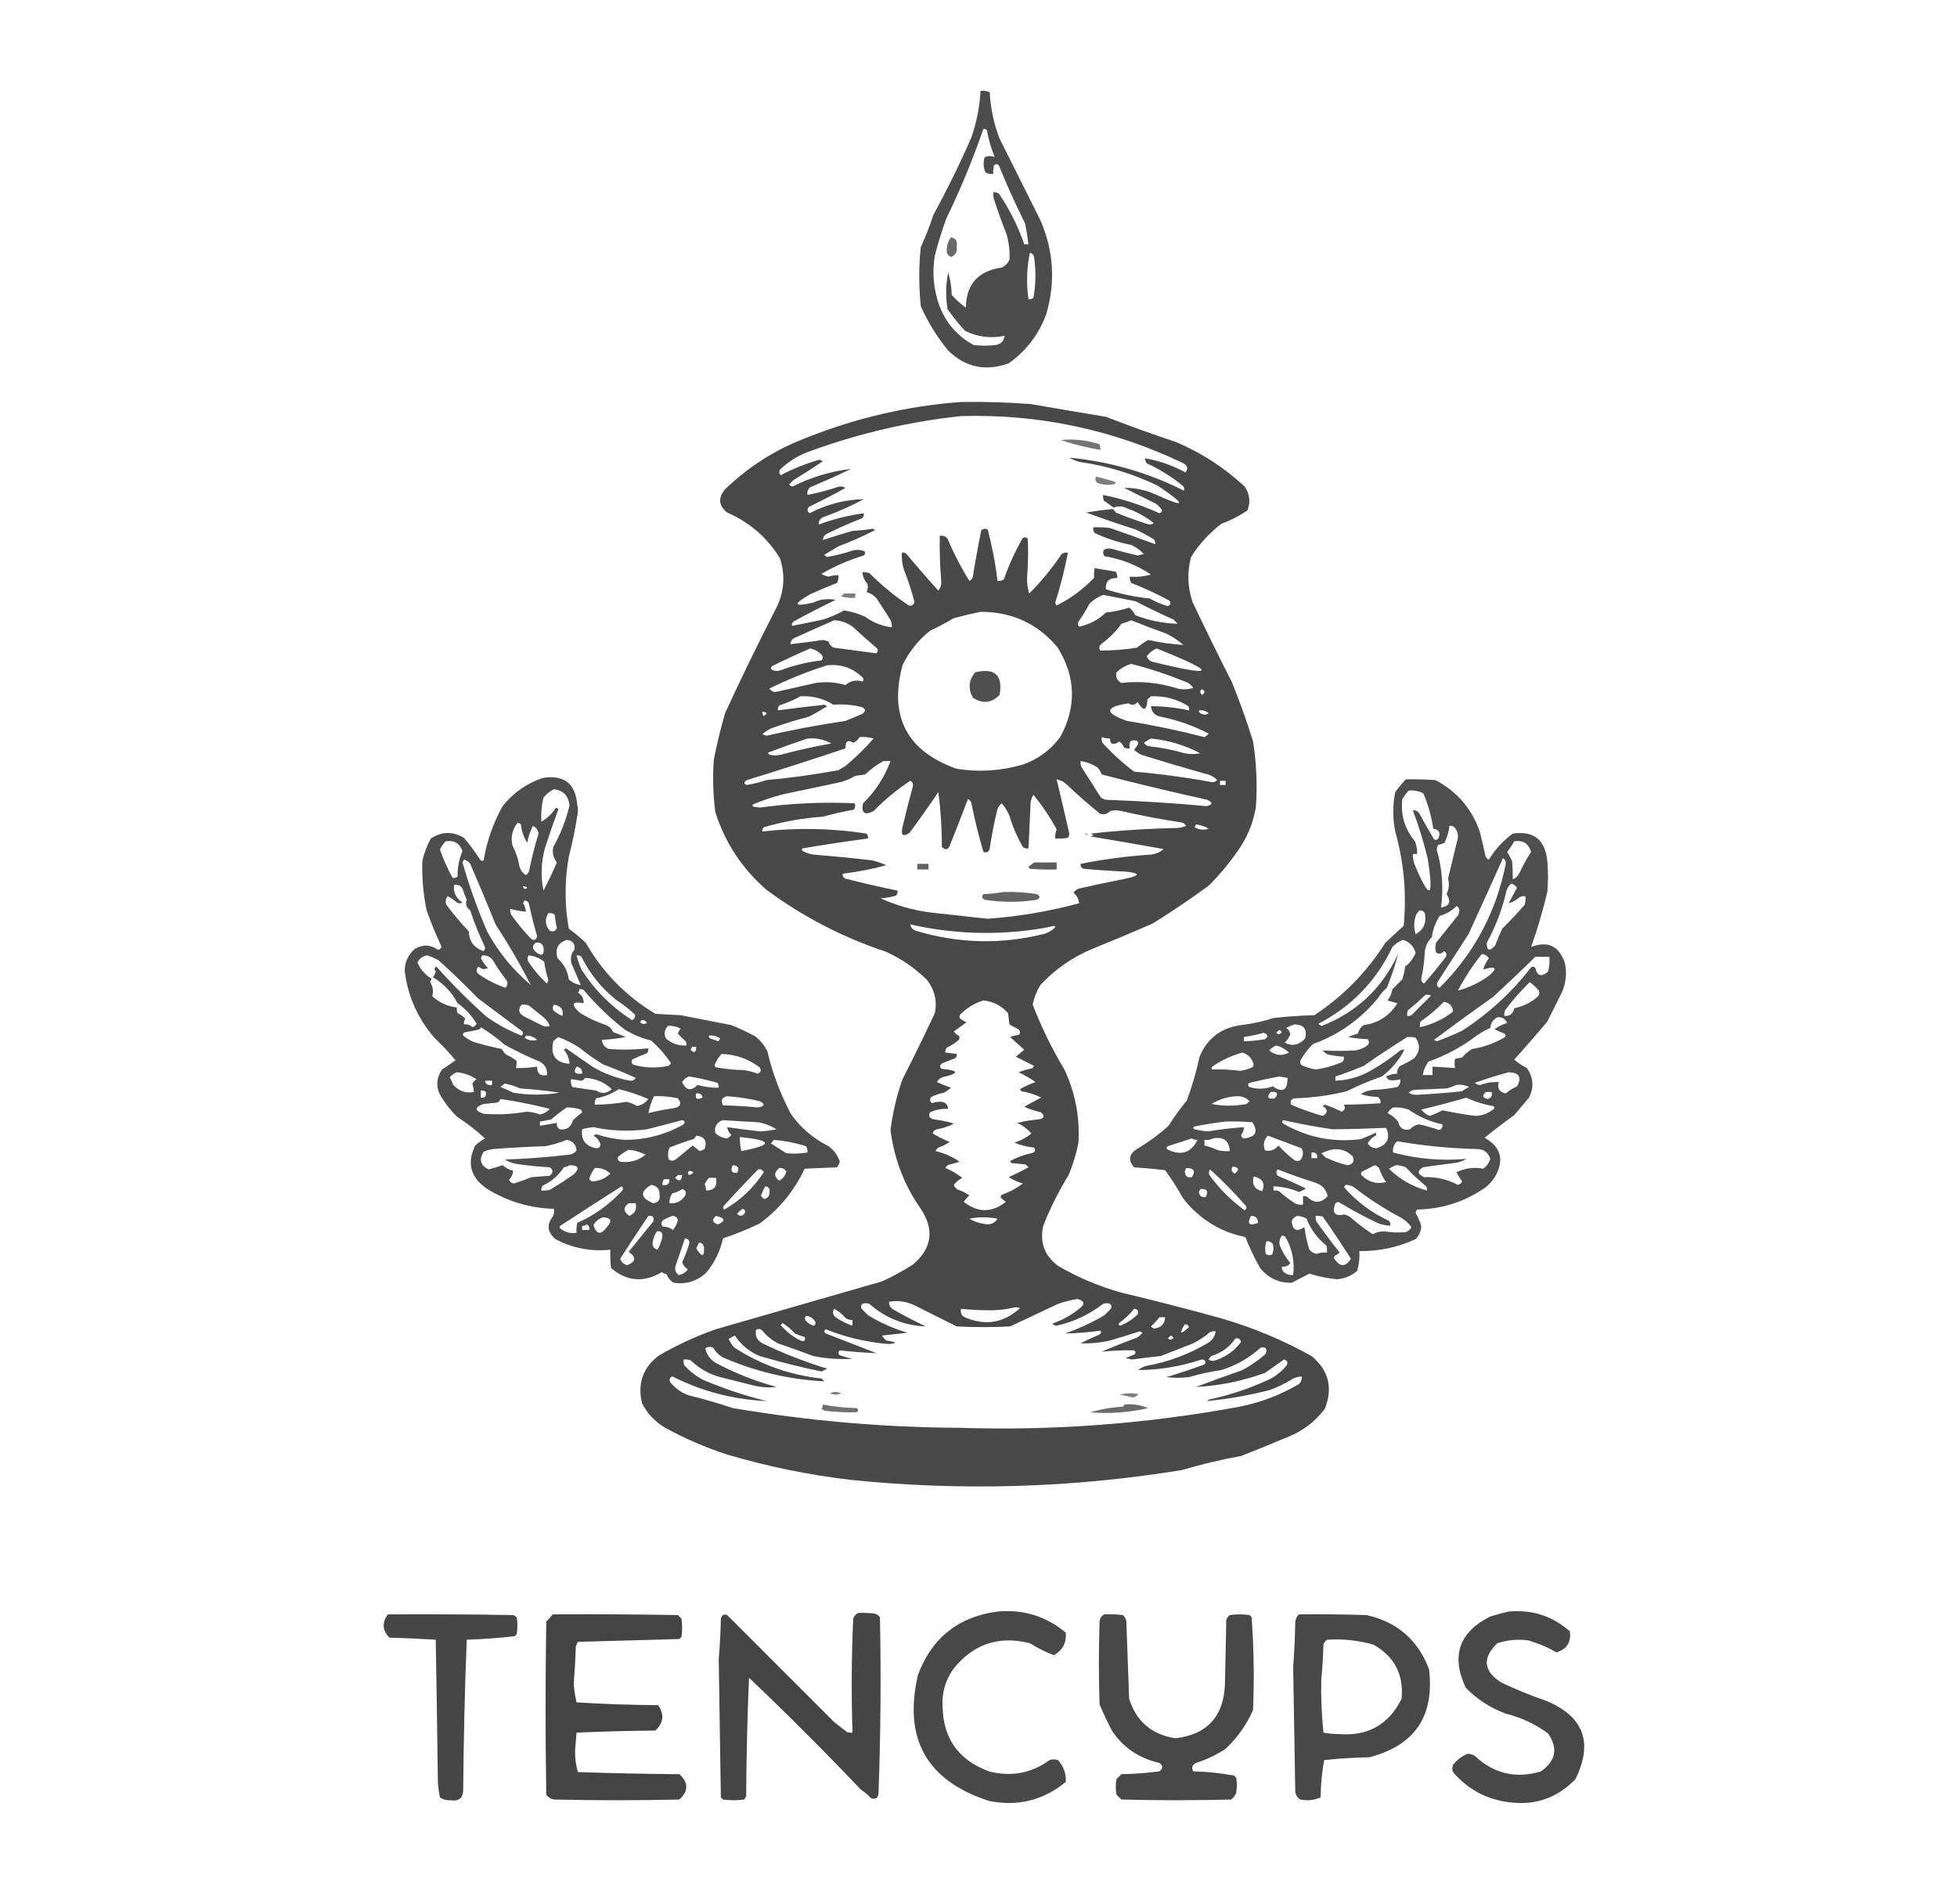 <?xml version="1.0" encoding="UTF-8"?>
<!DOCTYPE svg PUBLIC "-//W3C//DTD SVG 1.1//EN" "http://www.w3.org/Graphics/SVG/1.1/DTD/svg11.dtd">
<svg xmlns="http://www.w3.org/2000/svg" version="1.1" width="1390px" height="1352px" style="shape-rendering:geometricPrecision; text-rendering:geometricPrecision; image-rendering:optimizeQuality; fill-rule:evenodd; clip-rule:evenodd" xmlns:xlink="http://www.w3.org/1999/xlink">
<g><path style="opacity:0.927" fill="#3f3f3f" d="M 696.5,64.5 C 698.792,64.244 700.959,64.577 703,65.5C 703.544,76.887 705.877,87.887 710,98.5C 719.651,117.802 729.318,137.136 739,156.5C 748.484,178.364 749.817,200.697 743,223.5C 737.643,237.734 728.81,249.234 716.5,258C 700.106,263.954 685.773,260.954 673.5,249C 665.622,239.422 659.122,228.922 654,217.5C 652.549,202.714 652.549,188.714 654,175.5C 657.455,168.013 660.455,160.346 663,152.5C 672.784,134.597 681.784,116.264 690,97.5C 693.673,86.798 695.839,75.798 696.5,64.5 Z M 698.5,91.5 C 699.496,91.414 700.329,91.748 701,92.5C 702.138,99.075 703.971,105.408 706.5,111.5C 704.105,110.637 701.771,110.637 699.5,111.5C 698.194,115.207 698.36,118.874 700,122.5C 701.699,123.406 703.533,123.739 705.5,123.5C 705.338,121.473 705.505,119.473 706,117.5C 707.183,116.269 708.349,116.269 709.5,117.5C 715.096,131.363 721.262,145.03 728,158.5C 729.051,163.474 729.885,168.474 730.5,173.5C 729.5,173.5 728.5,173.5 727.5,173.5C 723.109,160.719 717.109,148.719 709.5,137.5C 708.264,136.754 706.93,136.421 705.5,136.5C 705.34,138.199 705.506,139.866 706,141.5C 708.728,149.951 711.728,158.284 715,166.5C 716.65,172.419 717.317,178.419 717,184.5C 715.833,187 714,188.833 711.5,190C 694.757,192.397 686.257,201.897 686,218.5C 682.38,215.883 679.047,212.883 676,209.5C 675.853,204.039 675.02,198.706 673.5,193.5C 671.735,201.985 671.569,210.652 673,219.5C 676.787,224.956 680.954,230.123 685.5,235C 694.444,239.342 703.777,240.508 713.5,238.5C 713.128,242.043 711.128,244.21 707.5,245C 702.167,245.667 696.833,245.667 691.5,245C 679.801,238.627 671.634,229.127 667,216.5C 663.023,205.068 662.023,193.401 664,181.5C 666.262,172.712 668.929,164.046 672,155.5C 682.111,134.659 690.945,113.325 698.5,91.5 Z M 731.5,179.5 C 733.285,179.926 734.285,181.092 734.5,183C 735.882,192.523 735.716,202.023 734,211.5C 732.989,212.337 731.822,212.67 730.5,212.5C 728.91,201.393 729.244,190.393 731.5,179.5 Z"/></g>
<g><path style="opacity:0.778" fill="#3f3f3f" d="M 675.5,168.5 C 678.897,169.258 680.23,171.425 679.5,175C 680.078,178.686 678.745,181.186 675.5,182.5C 673.123,181.499 672.123,179.666 672.5,177C 672.622,173.796 673.622,170.963 675.5,168.5 Z"/></g>
<g><path style="opacity:0.946" fill="#3f3f3f" d="M 682.5,285.5 C 699.193,285.211 715.86,285.711 732.5,287C 750.148,290.108 767.814,293.108 785.5,296C 802.025,302.397 818.692,308.397 835.5,314C 853.533,321.713 869.7,332.213 884,345.5C 887.668,350.844 888.334,356.511 886,362.5C 880.276,366.416 874.11,369.583 867.5,372C 858.915,378.583 851.748,386.416 846,395.5C 843.134,406.208 843.467,416.875 847,427.5C 856.077,446.654 865.411,465.654 875,484.5C 880.591,498.272 885.591,512.272 890,526.5C 892.461,542.069 893.127,557.736 892,573.5C 890,584.839 885.667,595.172 879,604.5C 872.919,613.252 866.086,621.418 858.5,629C 845.512,638.495 832.179,647.495 818.5,656C 804.248,662.195 789.915,668.195 775.5,674C 761.498,679.914 749.331,688.414 739,699.5C 736.323,703.852 734.489,708.518 733.5,713.5C 739.645,729.457 747.145,744.79 756,759.5C 763.702,776.01 767.035,793.343 766,811.5C 764.441,819.404 762.107,827.071 759,834.5C 751.925,845.984 745.925,857.984 741,870.5C 738.376,882.297 741.876,891.797 751.5,899C 765.65,907.275 780.65,913.608 796.5,918C 819.95,923.595 843.283,929.595 866.5,936C 889.228,942.533 910.894,951.533 931.5,963C 943.722,973.123 946.889,985.623 941,1000.5C 933.858,1009.97 924.691,1016.8 913.5,1021C 902.914,1025.53 892.247,1029.86 881.5,1034C 867.313,1036.57 853.313,1039.9 839.5,1044C 761.502,1056.71 683.168,1059.04 604.5,1051C 574.634,1047.53 545.301,1041.53 516.5,1033C 501.189,1028.01 486.522,1021.68 472.5,1014C 465.282,1009.78 459.782,1003.95 456,996.5C 452.722,982.732 456.556,971.565 467.5,963C 480.516,955.326 494.182,948.993 508.5,944C 547.84,932.665 587.173,921.332 626.5,910C 634.185,906.494 641.519,902.494 648.5,898C 661.989,886.523 663.822,873.357 654,858.5C 642.215,841.649 635.048,822.982 632.5,802.5C 634.072,790.213 636.905,778.213 641,766.5C 648.923,750.987 656.59,735.32 664,719.5C 665.751,710.503 663.751,702.503 658,695.5C 649.628,687.394 640.128,680.894 629.5,676C 598.685,665.762 570.352,651.095 544.5,632C 527.102,616.936 514.935,598.436 508,576.5C 506.464,564.209 506.13,551.876 507,539.5C 509.194,528.392 511.86,517.392 515,506.5C 526.44,481.619 538.44,456.953 551,432.5C 556.975,420.899 557.975,408.899 554,396.5C 544.953,381.793 532.453,370.959 516.5,364C 510.375,359.129 509.875,353.629 515,347.5C 531.611,331.437 550.778,319.27 572.5,311C 607.962,296.811 644.629,288.311 682.5,285.5 Z M 682.5,295.5 C 737.915,293.921 790.581,305.088 840.5,329C 843.533,330.737 844.033,332.903 842,335.5C 833.018,330.587 823.518,327.254 813.5,325.5C 813.33,326.822 813.663,327.989 814.5,329C 823.496,333.176 831.83,338.343 839.5,344.5C 840.888,345.591 841.388,346.924 841,348.5C 815.228,335.573 788.061,327.739 759.5,325C 761.717,326.275 764.051,327.275 766.5,328C 786.043,330.775 804.71,336.442 822.5,345C 843.156,359.052 842.489,361.052 820.5,351C 813.368,347.878 806.034,346.378 798.5,346.5C 806.06,350.28 813.727,354.113 821.5,358C 823.019,359.351 824.352,360.851 825.5,362.5C 825.167,363.5 824.5,364.167 823.5,364.5C 810.636,358.62 797.303,354.286 783.5,351.5C 783.343,352.873 783.51,354.207 784,355.5C 786.329,357.16 788.662,358.827 791,360.5C 794.221,359.208 797.387,359.374 800.5,361C 807.48,363.487 813.814,366.987 819.5,371.5C 817.926,372.631 816.259,372.798 814.5,372C 807.043,369.637 799.71,366.97 792.5,364C 792.002,362.842 791.169,362.009 790,361.5C 783.808,362.13 777.641,362.964 771.5,364C 783.057,368.276 794.723,372.276 806.5,376C 810.993,378.079 815.326,380.412 819.5,383C 820.337,384.011 820.67,385.178 820.5,386.5C 809.924,382.584 799.257,378.751 788.5,375C 784.514,374.501 780.514,374.334 776.5,374.5C 776.238,375.978 776.571,377.311 777.5,378.5C 785.791,382.43 794.457,385.263 803.5,387C 806.943,388.618 809.943,390.785 812.5,393.5C 811,393.833 809.5,394.167 808,394.5C 802.143,393.159 796.31,391.659 790.5,390C 788.231,389.242 786.064,389.409 784,390.5C 783.28,392.112 783.446,393.612 784.5,395C 796.468,396.987 807.468,401.32 817.5,408C 812.691,409.442 807.691,409.942 802.5,409.5C 802.286,411.144 802.62,412.644 803.5,414C 812.771,417.636 821.771,421.803 830.5,426.5C 831.823,428.204 831.49,429.537 829.5,430.5C 824.928,429.146 820.595,427.312 816.5,425C 805.927,423.94 795.593,421.773 785.5,418.5C 784.999,412.999 787.665,410.332 793.5,410.5C 793.714,408.856 793.38,407.356 792.5,406C 787.488,405.129 782.488,404.296 777.5,403.5C 777.113,405.731 776.947,408.064 777,410.5C 769.09,418.66 760.257,425.16 750.5,430C 749.978,429.439 749.645,428.772 749.5,428C 753.211,416.324 756.211,404.49 758.5,392.5C 756.856,392.286 755.356,392.62 754,393.5C 747.279,403.609 739.612,412.942 731,421.5C 729.866,417.847 729.366,414.014 729.5,410C 730.255,400.837 730.422,391.67 730,382.5C 728.951,381.483 727.784,381.316 726.5,382C 721.05,391.4 716.55,401.234 713,411.5C 711.644,412.38 710.144,412.714 708.5,412.5C 707.023,400.105 704.689,387.938 701.5,376C 699.888,375.28 698.388,375.446 697,376.5C 694.755,387.458 692.755,398.458 691,409.5C 690.632,410.91 689.799,411.91 688.5,412.5C 682.584,403.005 677.418,393.005 673,382.5C 671.556,380.845 669.722,380.178 667.5,380.5C 667.291,391.185 667.624,401.852 668.5,412.5C 668.679,415.131 668.013,417.465 666.5,419.5C 658.676,410.84 651.009,402.006 643.5,393C 642.552,392.517 641.552,392.351 640.5,392.5C 640.344,396.582 640.844,400.582 642,404.5C 645,412 647.5,419.667 649.5,427.5C 648.883,429.636 647.549,430.47 645.5,430C 635.431,423.289 626.098,415.623 617.5,407C 615.866,406.506 614.199,406.34 612.5,406.5C 612.841,409.516 614.007,412.182 616,414.5C 616.687,416.568 616.52,418.568 615.5,420.5C 618.578,421.352 621.078,423.018 623,425.5C 626,430.167 629,434.833 632,439.5C 633.128,441.345 633.628,443.345 633.5,445.5C 626.53,444.684 620.197,442.184 614.5,438C 609.714,435.794 604.714,434.294 599.5,433.5C 594.815,436.171 589.815,438.337 584.5,440C 577.174,441.609 569.841,443.109 562.5,444.5C 562.281,443.325 562.614,442.325 563.5,441.5C 573.406,436.048 583.406,430.881 593.5,426C 587.903,424.909 582.57,425.576 577.5,428C 563.66,431.135 562.994,429.135 575.5,422C 581.744,419.185 588.077,416.518 594.5,414C 595.406,412.301 595.739,410.467 595.5,408.5C 593.116,408.443 590.782,408.777 588.5,409.5C 586.67,409.224 585.003,408.557 583.5,407.5C 592.994,402.002 602.994,397.669 613.5,394.5C 614.583,393.635 614.749,392.635 614,391.5C 611.263,390.39 608.429,390.223 605.5,391C 599.678,392.992 593.678,394.492 587.5,395.5C 586.692,395.192 586.025,394.692 585.5,394C 588.833,392 592.167,390 595.5,388C 604.481,384.627 613.148,380.794 621.5,376.5C 621,376.167 620.5,375.833 620,375.5C 615.205,376.254 610.372,376.754 605.5,377C 598.44,379.076 591.44,381.243 584.5,383.5C 584.561,381.408 585.561,379.908 587.5,379C 595.667,374.945 604.001,371.278 612.5,368C 613.337,366.989 613.67,365.822 613.5,364.5C 602.536,366.026 591.869,368.692 581.5,372.5C 581.452,369.708 582.785,367.875 585.5,367C 595.16,363.505 604.493,359.338 613.5,354.5C 599.996,354.827 587.163,358.16 575,364.5C 573.318,363.135 573.151,361.635 574.5,360C 583.301,355.766 591.968,351.266 600.5,346.5C 598.579,345.359 596.579,345.192 594.5,346C 587.61,348.306 580.61,350.139 573.5,351.5C 573.178,349.278 573.845,347.444 575.5,346C 585.285,341.941 594.952,337.608 604.5,333C 590.013,334.715 576.18,338.882 563,345.5C 561.941,345.37 561.108,344.87 560.5,344C 561.5,343 562.5,342 563.5,341C 570.657,336.663 577.657,332.163 584.5,327.5C 583.667,327.167 582.833,326.833 582,326.5C 572.421,329.209 563.254,332.875 554.5,337.5C 553.386,336.277 553.219,334.944 554,333.5C 560.455,327.352 567.955,322.852 576.5,320C 610.998,307.538 646.332,299.372 682.5,295.5 Z M 783.5,422.5 C 791.167,423.933 798.834,425.433 806.5,427C 815.347,431.59 824.347,435.923 833.5,440C 834.5,441 835.5,442 836.5,443C 826.205,442.685 816.205,440.685 806.5,437C 805.354,434.856 803.854,433.023 802,431.5C 796.64,433.305 791.14,434.472 785.5,435C 780.029,440.233 773.695,443.566 766.5,445C 765.483,443.951 765.316,442.784 766,441.5C 768.917,437.334 771.584,433.001 774,428.5C 776.843,425.837 780.009,423.837 783.5,422.5 Z M 696.5,434.5 C 718.613,434.472 736.779,442.805 751,459.5C 764.143,480.519 764.809,501.852 753,523.5C 746.139,532.697 737.305,539.197 726.5,543C 711.048,547.497 695.381,548.497 679.5,546C 644.135,533.44 631.302,508.94 641,472.5C 645.659,462.844 652.159,454.677 660.5,448C 666.325,445.255 671.992,442.255 677.5,439C 683.912,437.273 690.246,435.773 696.5,434.5 Z M 592.5,440.5 C 597.292,440.74 601.625,442.24 605.5,445C 611.239,450.284 617.073,455.451 623,460.5C 623.684,461.784 623.517,462.951 622.5,464C 612.548,462.68 602.548,461.346 592.5,460C 590.365,459.241 589.032,457.741 588.5,455.5C 587.167,455.167 585.833,454.833 584.5,454.5C 576.838,455.633 569.171,456.633 561.5,457.5C 561.561,455.408 562.561,453.908 564.5,453C 573.893,448.713 583.226,444.546 592.5,440.5 Z M 803.5,440.5 C 811.716,443.811 820.049,446.978 828.5,450C 832.844,452.171 836.844,454.837 840.5,458C 832.124,457.494 823.79,456.327 815.5,454.5C 812.72,456.103 810.054,457.937 807.5,460C 798.859,461.331 790.192,461.998 781.5,462C 780.465,460.493 780.632,458.993 782,457.5C 787.605,453.473 792.439,448.64 796.5,443C 799.004,442.302 801.337,441.469 803.5,440.5 Z M 575.5,460.5 C 578.849,461.259 581.682,462.926 584,465.5C 584.684,466.784 584.517,467.951 583.5,469C 573.535,470.16 563.868,472.493 554.5,476C 552.231,476.758 550.064,476.591 548,475.5C 547.383,474.551 547.549,473.718 548.5,473C 557.521,468.511 566.521,464.344 575.5,460.5 Z M 821.5,460.5 C 865.12,477.951 864.12,481.118 818.5,470C 816.5,469.333 815.167,468 814.5,466C 816.469,463.511 818.802,461.678 821.5,460.5 Z M 803.5,471.5 C 816.447,474.76 829.114,478.927 841.5,484C 844.076,484.782 846.076,486.282 847.5,488.5C 843.878,489.659 840.211,489.825 836.5,489C 823.434,484.829 810.101,483.496 796.5,485C 793.42,483.289 792.254,480.789 793,477.5C 796.069,474.554 799.569,472.554 803.5,471.5 Z M 587.5,472.5 C 597.462,471.431 605.962,474.431 613,481.5C 613.617,482.449 613.451,483.282 612.5,484C 608.062,482.609 604.062,483.442 600.5,486.5C 593.645,484.498 586.645,483.998 579.5,485C 569.848,487.23 560.181,489.397 550.5,491.5C 548.792,491.297 547.459,490.464 546.5,489C 559.793,482.406 573.46,476.906 587.5,472.5 Z M 853.5,489.5 C 855.97,490.36 856.137,491.694 854,493.5C 852.232,492.318 852.065,490.985 853.5,489.5 Z M 568.5,494.5 C 577.034,494.032 584.867,496.032 592,500.5C 598.505,499.961 605.005,500.461 611.5,502C 614.915,503.143 615.249,504.81 612.5,507C 608.5,508.667 604.5,510.333 600.5,512C 581.672,514.749 563.005,518.249 544.5,522.5C 543.5,522.167 542.5,521.833 541.5,521.5C 543.457,519.515 545.79,518.015 548.5,517C 557.046,513.929 565.712,511.262 574.5,509C 578.963,506.7 583.296,504.2 587.5,501.5C 586.833,501.167 586.167,500.833 585.5,500.5C 574.472,501.675 563.472,503.008 552.5,504.5C 552.33,503.178 552.663,502.011 553.5,501C 558.807,499.295 563.807,497.129 568.5,494.5 Z M 817.5,494.5 C 827.09,494.087 835.923,496.421 844,501.5C 844.483,502.448 844.649,503.448 844.5,504.5C 835.605,502.588 826.605,501.588 817.5,501.5C 817.87,505.708 820.204,508.208 824.5,509C 836.382,511.405 847.715,515.405 858.5,521C 857.646,522.022 856.646,522.855 855.5,523.5C 837.365,518.81 819.032,514.977 800.5,512C 784.206,506.275 784.54,502.109 801.5,499.5C 804.011,501.158 806.178,500.825 808,498.5C 812.233,505.561 814.566,504.894 815,496.5C 815.995,495.934 816.828,495.267 817.5,494.5 Z M 851.5,504.5 C 854.157,504.162 856.49,504.829 858.5,506.5C 856.926,507.631 855.259,507.798 853.5,507C 852.244,506.583 851.577,505.75 851.5,504.5 Z M 541.5,505.5 C 544.957,505.667 545.29,506.667 542.5,508.5C 541.614,507.675 541.281,506.675 541.5,505.5 Z M 610.5,523.5 C 613.898,523.18 617.232,523.513 620.5,524.5C 614.317,531.517 607.65,538.017 600.5,544C 598.833,545 597.167,546 595.5,547C 578.61,550.093 561.61,552.426 544.5,554C 539.911,555.474 535.245,556.641 530.5,557.5C 528.128,556.637 528.128,555.471 530.5,554C 554.01,546.773 577.343,539.273 600.5,531.5C 600.408,526.417 602.241,525.083 606,527.5C 607.98,526.685 609.48,525.352 610.5,523.5 Z M 782.5,523.5 C 784.435,524.15 786.435,524.483 788.5,524.5C 788.33,525.822 788.663,526.989 789.5,528C 791.585,528.529 793.418,528.029 795,526.5C 796.52,527.697 797.687,529.197 798.5,531C 799.793,531.49 801.127,531.657 802.5,531.5C 801.408,526.877 803.075,525.044 807.5,526C 808.022,526.561 808.355,527.228 808.5,528C 807.711,529.626 806.711,531.126 805.5,532.5C 807.028,533.861 808.695,535.028 810.5,536C 825.607,540.702 840.774,545.202 856,549.5C 859.341,550.086 862.174,551.586 864.5,554C 863.57,554.991 862.404,555.491 861,555.5C 842.615,552.112 824.115,549.612 805.5,548C 797.401,541.905 789.901,535.072 783,527.5C 782.51,526.207 782.343,524.873 782.5,523.5 Z M 573.5,524.5 C 579.586,523.966 585.252,525.133 590.5,528C 578.466,530.142 566.466,532.809 554.5,536C 551.833,536.667 549.167,536.667 546.5,536C 546.043,535.586 545.709,535.086 545.5,534.5C 554.855,530.939 564.189,527.606 573.5,524.5 Z M 817.5,524.5 C 829.877,525.682 841.544,529.182 852.5,535C 848.833,535.667 845.167,535.667 841.5,535C 833.316,532.602 824.983,530.935 816.5,530C 814.714,529.804 813.381,528.971 812.5,527.5C 814.145,526.304 815.811,525.304 817.5,524.5 Z M 627.5,540.5 C 629.167,540.5 630.833,540.5 632.5,540.5C 628.251,552.006 621.751,562.006 613,570.5C 611.563,577.435 614.063,579.268 620.5,576C 628.438,567.89 637.105,560.723 646.5,554.5C 647.946,555.171 648.612,556.338 648.5,558C 645.794,567.785 643.294,577.618 641,587.5C 639.677,593.196 641.344,594.529 646,591.5C 653.06,581.949 659.893,572.282 666.5,562.5C 668.16,575.423 668.993,588.423 669,601.5C 671.726,604.152 673.726,603.485 675,599.5C 679.267,588.863 683.434,578.196 687.5,567.5C 688.799,568.09 689.632,569.09 690,570.5C 692.294,582.175 695.127,593.675 698.5,605C 700.888,605.865 702.388,605.032 703,602.5C 704.278,593.775 705.945,585.109 708,576.5C 708.412,574.003 709.578,572.003 711.5,570.5C 713.821,573.13 715.654,576.13 717,579.5C 719.358,587.213 722.525,594.546 726.5,601.5C 727.689,602.429 729.022,602.762 730.5,602.5C 731.03,591.839 731.53,581.172 732,570.5C 732.17,568.285 732.837,566.285 734,564.5C 740.298,572.131 745.798,580.298 750.5,589C 749.713,591.099 749.38,593.266 749.5,595.5C 752.518,595.665 755.518,595.498 758.5,595C 759.081,594.107 759.415,593.107 759.5,592C 756.562,579.143 753.562,566.309 750.5,553.5C 753.14,553.954 755.473,555.121 757.5,557C 765.204,564.373 773.204,571.373 781.5,578C 784.212,578.738 786.545,578.071 788.5,576C 791.167,575.333 793.833,575.333 796.5,576C 810.401,579.18 824.401,581.847 838.5,584C 840.286,584.196 841.619,585.029 842.5,586.5C 840.577,587.308 838.577,587.808 836.5,588C 815.643,588.43 794.976,589.763 774.5,592C 777.167,592.667 777.167,593.333 774.5,594C 791.869,596.874 809.202,599.874 826.5,603C 823.624,605.437 820.29,606.77 816.5,607C 799.986,608.087 783.653,610.254 767.5,613.5C 767.36,615.124 768.027,616.29 769.5,617C 779.485,617.888 789.485,618.555 799.5,619C 810.066,620.127 810.066,621.793 799.5,624C 788.461,626.177 777.461,628.51 766.5,631C 764.777,631.523 763.444,632.523 762.5,634C 764.815,635.986 766.148,638.486 766.5,641.5C 745.18,647.22 723.513,650.887 701.5,652.5C 687.856,651.002 674.189,649.502 660.5,648C 648.278,646.363 636.611,643.03 625.5,638C 629.25,637.74 632.916,637.073 636.5,636C 637.337,634.989 637.67,633.822 637.5,632.5C 625.115,629.985 612.782,627.152 600.5,624C 599.027,623.29 598.36,622.124 598.5,620.5C 609.019,619.248 619.352,617.248 629.5,614.5C 626.293,613.03 622.959,611.863 619.5,611C 605.856,609.42 592.19,608.086 578.5,607C 575.648,606.731 572.982,605.897 570.5,604.5C 569.479,603.998 569.312,603.332 570,602.5C 585.414,599.885 600.914,597.551 616.5,595.5C 616.67,594.178 616.337,593.011 615.5,592C 590.868,588.187 566.202,587.687 541.5,590.5C 541.281,589.325 541.614,588.325 542.5,587.5C 556.207,583.47 570.207,580.97 584.5,580C 591.762,578.018 599.095,576.351 606.5,575C 607.554,573.612 607.72,572.112 607,570.5C 584.64,569.441 562.307,570.441 540,573.5C 538.5,573.333 537,573.167 535.5,573C 534.167,572.333 534.167,571.667 535.5,571C 542.321,568.168 549.321,565.834 556.5,564C 569.164,561.334 581.831,558.667 594.5,556C 599.169,555.112 603.503,553.445 607.5,551C 609.833,550.667 612.167,550.333 614.5,550C 618.431,546.229 622.764,543.062 627.5,540.5 Z M 767.5,540.5 C 771.781,541.136 775.781,542.636 779.5,545C 780.87,546.441 781.87,548.108 782.5,550C 807.35,556.462 832.35,562.462 857.5,568C 861.574,570.012 861.407,571.512 857,572.5C 833.216,570.323 809.383,568.823 785.5,568C 784.234,567.691 783.067,567.191 782,566.5C 777.333,559.167 772.667,551.833 768,544.5C 767.51,543.207 767.343,541.873 767.5,540.5 Z M 866.5,554.5 C 867.833,554.5 869.167,554.5 870.5,554.5C 870.5,555.5 870.5,556.5 870.5,557.5C 869.167,557.5 867.833,557.5 866.5,557.5C 866.5,556.5 866.5,555.5 866.5,554.5 Z M 849.5,585.5 C 852.741,585.878 855.741,586.878 858.5,588.5C 855.052,589.705 851.718,589.372 848.5,587.5C 848.863,586.817 849.196,586.15 849.5,585.5 Z M 646.5,656.5 C 675.878,663.15 705.545,664.317 735.5,660C 740.077,659.348 744.577,658.515 749,657.5C 749.167,657.833 749.333,658.167 749.5,658.5C 747.543,660.485 745.21,661.985 742.5,663C 711.672,670.87 681.005,670.203 650.5,661C 648.249,660.252 646.916,658.752 646.5,656.5 Z M 698.5,710.5 C 705.469,711.235 711.303,714.235 716,719.5C 716.333,722.167 716.667,724.833 717,727.5C 719.087,728.794 721.254,729.961 723.5,731C 724.833,732.333 724.833,733.667 723.5,735C 721.423,735.192 719.423,735.692 717.5,736.5C 720.833,739.5 724.167,742.5 727.5,745.5C 725.5,747.167 723.5,748.833 721.5,750.5C 725.855,752.606 730.188,754.773 734.5,757C 734.043,757.414 733.709,757.914 733.5,758.5C 730.095,759.289 726.761,760.289 723.5,761.5C 727.686,763.457 731.686,765.79 735.5,768.5C 731.609,769.799 727.942,771.466 724.5,773.5C 724.709,774.086 725.043,774.586 725.5,775C 730.454,775.763 735.12,777.263 739.5,779.5C 735.53,781.56 731.53,783.726 727.5,786C 731.319,787.718 735.319,789.051 739.5,790C 742.264,792.699 741.597,794.366 737.5,795C 732.426,795.426 727.426,796.259 722.5,797.5C 726.465,799.299 729.798,801.799 732.5,805C 728.967,807.935 724.967,810.102 720.5,811.5C 724.961,813.36 729.628,814.527 734.5,815C 735.791,817.09 735.124,818.424 732.5,819C 727.233,820.144 722.233,821.978 717.5,824.5C 717.709,825.086 718.043,825.586 718.5,826C 721.833,826.333 725.167,826.667 728.5,827C 729.167,827.667 729.833,828.333 730.5,829C 725.874,831.534 721.207,833.867 716.5,836C 719.595,837.978 722.928,839.478 726.5,840.5C 721.98,843.929 716.98,846.595 711.5,848.5C 711.167,849 710.833,849.5 710.5,850C 711.613,851.394 712.947,852.561 714.5,853.5C 704.488,861.402 694.488,861.402 684.5,853.5C 685.648,851.851 686.981,850.351 688.5,849C 686.112,847.139 683.446,845.806 680.5,845C 679.01,844.255 678.01,843.088 677.5,841.5C 679.05,839.378 681.05,837.711 683.5,836.5C 679.855,833.673 675.855,831.34 671.5,829.5C 672.09,828.201 673.09,827.368 674.5,827C 676.878,826.489 679.212,825.822 681.5,825C 676.3,821.399 670.634,818.899 664.5,817.5C 664.977,816.522 665.643,815.689 666.5,815C 669.377,814.044 672.044,812.711 674.5,811C 670.301,809.294 666.301,807.294 662.5,805C 662.82,803.347 663.82,802.347 665.5,802C 669.751,801.274 673.751,799.941 677.5,798C 673.01,796.544 668.344,795.544 663.5,795C 660.294,794.375 659.294,792.709 660.5,790C 664.632,788.1 668.966,787.267 673.5,787.5C 672.922,783.688 670.589,782.021 666.5,782.5C 664.9,782.551 663.4,782.884 662,783.5C 660.318,782.135 660.151,780.635 661.5,779C 664.363,777.601 667.363,776.601 670.5,776C 672.305,775.028 673.972,773.861 675.5,772.5C 672.085,771.289 668.752,769.956 665.5,768.5C 666.364,766.803 667.697,765.637 669.5,765C 681.655,762.221 681.322,760.221 668.5,759C 667.273,757.413 667.606,756.079 669.5,755C 672.5,753.833 675.5,752.667 678.5,751.5C 679.386,750.675 679.719,749.675 679.5,748.5C 676.833,748.167 674.167,747.833 671.5,747.5C 671.33,746.178 671.663,745.011 672.5,744C 675.603,742.561 678.436,740.727 681,738.5C 681.667,737.5 681.667,736.5 681,735.5C 679.513,734.845 678.347,733.845 677.5,732.5C 680.5,730.333 683.5,728.167 686.5,726C 684.919,725.293 683.419,724.46 682,723.5C 681.333,722.5 681.333,721.5 682,720.5C 686.775,715.708 692.275,712.374 698.5,710.5 Z M 688.5,865.5 C 695.011,864.182 701.678,864.182 708.5,865.5C 706.932,868.119 704.598,869.452 701.5,869.5C 696.815,869.167 692.481,867.834 688.5,865.5 Z M 765.5,922.5 C 770.444,924.077 770.777,926.411 766.5,929.5C 760.778,934.029 754.445,937.529 747.5,940C 748.263,940.944 749.263,941.444 750.5,941.5C 762.689,938.722 773.689,933.555 783.5,926C 785.167,925.333 786.833,925.333 788.5,926C 789.517,927.049 789.684,928.216 789,929.5C 787.5,931 786,932.5 784.5,934C 775.591,939.3 766.258,943.634 756.5,947C 764.898,946.876 773.231,946.21 781.5,945C 782.458,946.147 782.125,947.147 780.5,948C 776.047,949.814 771.714,951.814 767.5,954C 774.563,954.243 781.563,953.576 788.5,952C 795.53,949.934 802.53,947.768 809.5,945.5C 810.167,945.833 810.833,946.167 811.5,946.5C 810.395,947.892 809.061,949.059 807.5,950C 799.024,953.075 790.691,956.408 782.5,960C 790.121,959.146 797.788,958.813 805.5,959C 806.833,960 806.833,961 805.5,962C 803.5,962.833 801.5,963.667 799.5,964.5C 801,964.833 802.5,965.167 804,965.5C 810.822,964.573 817.655,963.74 824.5,963C 832.167,960 839.833,957 847.5,954C 851.844,951.829 855.844,949.163 859.5,946C 860.793,945.51 862.127,945.343 863.5,945.5C 862.863,949.268 860.863,952.101 857.5,954C 844.111,961.861 829.777,967.194 814.5,970C 812.221,970.473 810.221,971.473 808.5,973C 823.864,972.884 838.864,970.384 853.5,965.5C 856.185,965.708 856.851,966.875 855.5,969C 846.618,972.27 837.618,975.27 828.5,978C 833.833,978.667 839.167,978.667 844.5,978C 852.018,975.781 859.685,974.114 867.5,973C 878.029,969.736 887.362,964.403 895.5,957C 899.088,956.389 900.254,957.889 899,961.5C 893.937,965.949 888.437,969.783 882.5,973C 871.435,976.8 860.435,980.8 849.5,985C 866.244,984.117 882.578,980.784 898.5,975C 903.011,971.819 907.511,968.652 912,965.5C 914.188,966.059 914.854,967.393 914,969.5C 909.814,974.674 904.647,978.508 898.5,981C 885.722,986.703 872.389,991.036 858.5,994C 858.167,994.333 857.833,994.667 857.5,995C 872.667,993.527 887.667,990.861 902.5,987C 908.112,984.861 913.446,982.194 918.5,979C 920.436,978.187 922.436,977.687 924.5,977.5C 924.822,979.722 924.155,981.556 922.5,983C 909.437,990.689 895.437,996.023 880.5,999C 814.738,1011.17 748.405,1016.17 681.5,1014C 627.426,1013.72 573.76,1009.05 520.5,1000C 510.284,996.595 499.951,993.595 489.5,991C 484.036,989.186 479.536,986.02 476,981.5C 475.217,979.681 475.717,978.348 477.5,977.5C 498.582,988.139 520.916,993.972 544.5,995C 529.124,991.208 514.124,986.208 499.5,980C 494.367,977.346 489.867,973.846 486,969.5C 485.51,968.207 485.343,966.873 485.5,965.5C 487.199,965.34 488.866,965.506 490.5,966C 496.424,971.798 503.424,975.798 511.5,978C 519.505,980.001 527.505,982.001 535.5,984C 540.787,985.262 546.12,985.596 551.5,985C 536.544,980.904 522.21,975.237 508.5,968C 504.35,965.486 501.85,961.986 501,957.5C 502.726,956.424 504.559,956.257 506.5,957C 508.167,960 510.5,962.333 513.5,964C 536.463,974.074 560.463,979.741 585.5,981C 584.833,980.333 584.167,979.667 583.5,979C 561.022,976.554 540.356,969.221 521.5,957C 519.919,955.172 518.585,953.172 517.5,951C 518.891,949.98 520.391,949.147 522,948.5C 526.32,955.088 532.153,959.921 539.5,963C 554.218,967.346 568.884,971.013 583.5,974C 584.833,973.333 586.167,972.667 587.5,972C 571.738,967.189 556.405,961.189 541.5,954C 537.632,951.838 536.132,948.672 537,944.5C 538.507,943.465 540.007,943.632 541.5,945C 544.586,948.757 548.252,951.757 552.5,954C 560.883,956.846 569.217,959.846 577.5,963C 586.757,964.859 596.091,965.526 605.5,965C 602.45,964.321 599.45,963.488 596.5,962.5C 595.269,961.349 595.269,960.183 596.5,959C 605.13,959.989 613.797,960.656 622.5,961C 610.511,956.336 598.511,951.67 586.5,947C 585.167,946 585.167,945 586.5,944C 600.634,949.74 615.468,953.24 631,954.5C 637.718,954.007 637.218,953.174 629.5,952C 628.313,950.981 627.313,949.814 626.5,948.5C 632.5,947.833 638.5,947.167 644.5,946.5C 634.647,943.6 625.314,939.434 616.5,934C 615,932.5 613.5,931 612,929.5C 611.316,928.216 611.483,927.049 612.5,926C 614.167,925.333 615.833,925.333 617.5,926C 628.958,936.041 642.292,941.375 657.5,942C 649.707,938.27 642.041,934.27 634.5,930C 632.393,928.736 631.393,926.903 631.5,924.5C 637.7,923.376 643.7,924.209 649.5,927C 659.5,932 669.5,937 679.5,942C 692.167,942.667 704.833,942.667 717.5,942C 728.772,936.699 740.105,931.366 751.5,926C 756.184,924.347 760.85,923.181 765.5,922.5 Z M 720.5,928.5 C 721.873,928.343 723.207,928.51 724.5,929C 713.237,939.319 700.571,941.653 686.5,936C 683.307,934.974 681.974,932.808 682.5,929.5C 688.466,930.099 694.466,930.433 700.5,930.5C 707.411,930.724 714.078,930.058 720.5,928.5 Z M 592.5,929.5 C 595.582,931.075 598.249,933.242 600.5,936C 602.025,937.009 603.692,937.509 605.5,937.5C 605.5,938.833 605.5,940.167 605.5,941.5C 601.286,940.059 597.286,938.059 593.5,935.5C 591.454,933.719 591.12,931.719 592.5,929.5 Z M 805.5,929.5 C 808.076,929.722 808.91,931.055 808,933.5C 804.427,937.04 800.261,939.706 795.5,941.5C 794.479,940.998 794.312,940.332 795,939.5C 799.028,936.637 802.528,933.304 805.5,929.5 Z M 572.5,934.5 C 575.263,934.744 577.429,936.077 579,938.5C 579.563,939.725 579.23,940.725 578,941.5C 575.532,940.896 573.532,939.562 572,937.5C 571.53,936.423 571.697,935.423 572.5,934.5 Z M 823.5,935.5 C 824.833,935.5 826.167,935.5 827.5,935.5C 827.33,940.175 824.83,942.842 820,943.5C 818.941,943.37 818.108,942.87 817.5,942C 819.706,939.963 821.706,937.797 823.5,935.5 Z M 555.5,939.5 C 558.944,941.442 561.944,943.942 564.5,947C 566.778,947.986 569.111,948.82 571.5,949.5C 572.44,952.052 571.44,952.886 568.5,952C 563.078,949.29 558.412,945.623 554.5,941C 555.056,940.617 555.389,940.117 555.5,939.5 Z M 841.5,940.5 C 842.995,940.415 843.995,941.081 844.5,942.5C 838.315,948.247 837.315,947.58 841.5,940.5 Z M 831.5,948.5 C 834.151,949.725 833.984,950.725 831,951.5C 830.5,951.167 830,950.833 829.5,950.5C 830.243,949.818 830.909,949.151 831.5,948.5 Z M 877.5,950.5 C 879.635,950.147 880.968,950.98 881.5,953C 876.935,959.22 870.935,963.553 863.5,966C 861.741,966.798 860.074,966.631 858.5,965.5C 858.977,964.522 859.643,963.689 860.5,963C 867.736,960.74 873.402,956.573 877.5,950.5 Z"/></g>
<g><path style="opacity:0.711" fill="#3f3f3f" d="M 753.5,312.5 C 762.724,311.551 771.89,312.551 781,315.5C 781.49,316.793 781.657,318.127 781.5,319.5C 771.977,317.929 762.643,315.595 753.5,312.5 Z"/></g>
<g><path style="opacity:0.681" fill="#3f3f3f" d="M 778.5,338.5 C 782.827,339.551 787.16,340.718 791.5,342C 791.957,342.414 792.291,342.914 792.5,343.5C 788.135,344.702 783.802,344.535 779.5,343C 777.964,341.532 777.63,340.032 778.5,338.5 Z"/></g>
<g><path style="opacity:0.684" fill="#3f3f3f" d="M 599.5,421.5 C 602.167,421.5 604.833,421.5 607.5,421.5C 607.5,422.5 607.5,423.5 607.5,424.5C 604.102,424.82 600.768,424.487 597.5,423.5C 598.243,422.818 598.909,422.151 599.5,421.5 Z"/></g>
<g><path style="opacity:0.915" fill="#3f3f3f" d="M 692.5,477.5 C 706.587,474.092 712.42,479.425 710,493.5C 704.28,499.358 697.947,500.024 691,495.5C 687.494,489.2 687.994,483.2 692.5,477.5 Z"/></g>
<g><path style="opacity:0.925" fill="#3f3f3f" d="M 385.5,552.5 C 400.568,550.078 408.735,556.411 410,571.5C 410.667,574.167 410.667,576.833 410,579.5C 408.476,589.263 406.476,598.929 404,608.5C 400.975,625.542 400.975,642.542 404,659.5C 408.185,662.595 412.185,665.928 416,669.5C 428.118,690.618 444.618,707.451 465.5,720C 471.5,720.333 477.5,720.667 483.5,721C 495.506,723.335 507.506,725.669 519.5,728C 525.287,730.394 530.954,733.06 536.5,736C 540.092,738.921 542.925,742.421 545,746.5C 548.696,762.255 554.363,777.255 562,791.5C 569.022,801.193 577.855,808.693 588.5,814C 592.371,816.86 595.038,820.526 596.5,825C 596.097,826.473 595.43,827.806 594.5,829C 586.833,829.333 579.167,829.667 571.5,830C 564.137,845.733 553.471,858.733 539.5,869C 531.024,872.992 522.357,876.492 513.5,879.5C 511.49,888.686 507.49,896.853 501.5,904C 494.93,909.968 487.264,912.301 478.5,911C 476.129,909.594 474.462,907.594 473.5,905C 472.234,904.691 471.067,904.191 470,903.5C 457.161,911.071 445.161,910.071 434,900.5C 433.501,896.179 433.334,891.846 433.5,887.5C 419.668,888.955 406.668,886.455 394.5,880C 388.614,874.928 388.114,869.428 393,863.5C 393.494,861.866 393.66,860.199 393.5,858.5C 376.197,858.017 360.197,853.184 345.5,844C 334.166,836.035 331.499,825.868 337.5,813.5C 339.657,811.588 341.991,809.921 344.5,808.5C 338.286,802.791 331.62,797.624 324.5,793C 319.565,788.068 315.399,782.568 312,776.5C 309.627,770.482 310.294,764.815 314,759.5C 317.253,757.457 320.42,755.29 323.5,753C 319.033,747.532 314.2,742.365 309,737.5C 297.016,723.896 289.85,708.063 287.5,690C 287.368,683.596 289.701,678.263 294.5,674C 300.142,670.562 305.642,670.729 311,674.5C 312.5,674.333 313.333,673.5 313.5,672C 309.604,663.701 306.104,655.201 303,646.5C 300.596,634.938 299.596,623.271 300,611.5C 301.211,605.868 303.211,600.534 306,595.5C 313.739,590.424 321.573,590.257 329.5,595C 333.699,599.899 337.532,605.066 341,610.5C 341.718,611.451 342.551,611.617 343.5,611C 345.778,597.386 350.278,584.553 357,572.5C 364.61,562.961 374.11,556.295 385.5,552.5 Z M 393.5,560.5 C 400.207,561.408 403.874,565.242 404.5,572C 402.055,582.33 398.221,592.163 393,601.5C 392.118,605.531 392.951,609.198 395.5,612.5C 392.606,619.288 389.44,625.955 386,632.5C 383.978,622.536 384.312,612.536 387,602.5C 389.964,593.274 393.131,584.108 396.5,575C 396.15,573.743 395.483,573.409 394.5,574C 391.892,578.113 388.559,581.279 384.5,583.5C 384.149,577.738 384.649,572.072 386,566.5C 388.114,563.879 390.614,561.879 393.5,560.5 Z M 367.5,584.5 C 368.496,584.414 369.329,584.748 370,585.5C 370.433,590.247 371.933,594.581 374.5,598.5C 375.226,594.25 376.559,590.25 378.5,586.5C 380.825,587.652 382.158,589.485 382.5,592C 379.923,600.398 377.756,608.898 376,617.5C 375.804,619.286 374.971,620.619 373.5,621.5C 371.282,620.076 369.782,618.076 369,615.5C 368.133,610.232 366.466,605.232 364,600.5C 362.622,594.53 363.789,589.196 367.5,584.5 Z M 316.5,597.5 C 322.477,596.482 326.477,598.815 328.5,604.5C 326.02,610.165 324.853,616.165 325,622.5C 323.989,623.337 322.822,623.67 321.5,623.5C 318.003,617.164 315.003,610.497 312.5,603.5C 313.467,601.21 314.8,599.21 316.5,597.5 Z M 329.5,610.5 C 331.371,610.859 332.871,611.859 334,613.5C 340.195,627.752 346.195,642.085 352,656.5C 361.182,670.557 369.515,684.89 377,699.5C 364.305,688.788 353.972,676.121 346,661.5C 339.083,645.468 333.25,629.135 328.5,612.5C 328.863,611.817 329.196,611.15 329.5,610.5 Z M 322.5,628.5 C 325.808,627.974 327.974,629.307 329,632.5C 329.695,634.722 330.528,636.889 331.5,639C 330.403,642.006 331.236,644.506 334,646.5C 336.743,655.061 340.076,663.395 344,671.5C 344.781,672.944 344.614,674.277 343.5,675.5C 336.732,673.238 333.232,668.571 333,661.5C 327.291,655.46 321.957,649.126 317,642.5C 316.18,640.272 316.513,638.272 318,636.5C 320.428,637.63 322.595,639.13 324.5,641C 325.833,641.667 327.167,641.667 328.5,641C 323.842,637.86 321.842,633.693 322.5,628.5 Z M 371.5,629.5 C 372.675,629.281 373.675,629.614 374.5,630.5C 372.948,631.798 371.948,631.465 371.5,629.5 Z M 372.5,639.5 C 374.776,639.756 375.943,641.09 376,643.5C 377.625,650.71 379.458,657.877 381.5,665C 380.482,667.995 378.816,668.328 376.5,666C 371.622,660.791 367.122,655.291 363,649.5C 362.51,648.207 362.343,646.873 362.5,645.5C 366.101,646.463 369.767,647.13 373.5,647.5C 373.414,645.323 372.747,643.323 371.5,641.5C 371.863,640.817 372.196,640.15 372.5,639.5 Z M 389.5,648.5 C 391.144,648.286 392.644,648.62 394,649.5C 394.296,652.706 394.796,655.872 395.5,659C 394.591,661.319 392.925,661.986 390.5,661C 387.121,656.949 386.788,652.782 389.5,648.5 Z M 402.5,667.5 C 406.842,667.997 408.675,670.33 408,674.5C 405.588,677.362 404.921,680.695 406,684.5C 408.179,689.522 410.346,694.522 412.5,699.5C 409.231,699.116 406.397,697.782 404,695.5C 403.171,689.509 400.505,684.509 396,680.5C 394.056,673.98 396.223,669.646 402.5,667.5 Z M 380.5,669.5 C 383.238,668.965 385.072,669.965 386,672.5C 386.791,678.402 384.958,679.569 380.5,676C 377.929,673.744 377.929,671.578 380.5,669.5 Z M 303.5,678.5 C 306.258,679.377 308.924,680.544 311.5,682C 321.137,690.636 330.47,699.636 339.5,709C 350,716.833 360.5,724.667 371,732.5C 371.749,733.635 371.583,734.635 370.5,735.5C 361.603,732.051 353.269,727.551 345.5,722C 332.899,710.733 321.066,698.899 310,686.5C 308.418,687.295 308.251,688.462 309.5,690C 309.097,691.473 308.43,692.806 307.5,694C 315.05,698.55 320.884,704.717 325,712.5C 330.558,716.39 335.058,721.223 338.5,727C 337.902,728.301 336.902,729.135 335.5,729.5C 333.827,727.914 331.827,727.247 329.5,727.5C 329.421,726.07 329.754,724.736 330.5,723.5C 328.971,721.812 327.137,720.479 325,719.5C 324.51,718.207 324.343,716.873 324.5,715.5C 317.78,714.654 311.947,711.988 307,707.5C 308.001,703.965 307.501,700.632 305.5,697.5C 305.931,696.707 306.265,695.873 306.5,695C 301.943,692.273 298.609,688.44 296.5,683.5C 298.028,680.58 300.361,678.914 303.5,678.5 Z M 342.5,678.5 C 346.432,678.26 349.266,679.927 351,683.5C 353.753,688.008 356.753,692.341 360,696.5C 360.774,698.403 360.44,700.07 359,701.5C 352.015,699.091 345.515,695.758 339.5,691.5C 338.061,689.657 338.228,687.99 340,686.5C 341.993,688.378 344.159,688.712 346.5,687.5C 344.588,685.343 342.921,683.009 341.5,680.5C 341.863,679.817 342.196,679.15 342.5,678.5 Z M 375.5,678.5 C 379.672,678.942 383.339,680.442 386.5,683C 387.132,687.434 388.132,691.767 389.5,696C 389.167,696.833 388.833,697.667 388.5,698.5C 383.297,693.763 378.797,688.43 375,682.5C 374.421,681.072 374.588,679.738 375.5,678.5 Z M 409.5,678.5 C 410.822,678.33 411.989,678.663 413,679.5C 418.888,691.4 427.055,701.566 437.5,710C 442.286,713.118 446.786,716.618 451,720.5C 451.345,722.201 450.678,723.534 449,724.5C 434.333,715.167 422.333,703.167 413,688.5C 411.526,685.244 410.36,681.911 409.5,678.5 Z M 411.5,702.5 C 412.552,702.351 413.552,702.517 414.5,703C 423.202,713.37 432.869,722.703 443.5,731C 449.392,734.633 455.725,737.3 462.5,739C 467.896,743.727 472.563,749.061 476.5,755C 476.095,755.945 475.428,756.612 474.5,757C 466.112,758.757 457.778,758.424 449.5,756C 448.483,754.951 448.316,753.784 449,752.5C 452.401,750.809 455.901,749.309 459.5,748C 460.337,746.989 460.67,745.822 460.5,744.5C 451.189,745.521 441.856,745.687 432.5,745C 429.466,743.809 427.799,741.642 427.5,738.5C 433.205,738.193 438.871,737.527 444.5,736.5C 441.568,735.183 438.568,734.016 435.5,733C 434.5,730.667 432.833,729 430.5,728C 423.783,725.808 417.449,722.808 411.5,719C 405.286,713.074 406.286,710.907 414.5,712.5C 414.731,709.215 413.397,706.715 410.5,705C 411.252,704.329 411.586,703.496 411.5,702.5 Z M 370.5,713.5 C 372.199,713.34 373.866,713.506 375.5,714C 378.833,716.667 382.167,719.333 385.5,722C 387.741,723.739 389.408,725.906 390.5,728.5C 388.534,729.372 386.534,729.205 384.5,728C 380.5,726 376.5,724 372.5,722C 368.37,719.807 367.703,716.974 370.5,713.5 Z M 393.5,713.5 C 398.373,714.336 400.373,717.002 399.5,721.5C 397.082,720.543 394.916,719.209 393,717.5C 392.421,716.072 392.588,714.738 393.5,713.5 Z M 455.5,724.5 C 457.346,724.222 458.68,724.889 459.5,726.5C 457.813,727.568 456.146,727.401 454.5,726C 455.056,725.617 455.389,725.117 455.5,724.5 Z M 474.5,728.5 C 477.673,728.401 480.673,729.068 483.5,730.5C 482.617,731.548 481.95,732.715 481.5,734C 483.131,735.926 484.965,737.76 487,739.5C 487.483,740.448 487.649,741.448 487.5,742.5C 481.925,742.761 477.092,741.094 473,737.5C 471.439,734.294 471.939,731.294 474.5,728.5 Z M 341.5,729.5 C 347.493,733.169 353.159,737.336 358.5,742C 366.631,746.476 374.965,750.476 383.5,754C 387.19,756.169 388.857,759.336 388.5,763.5C 383.706,764.373 381.373,762.373 381.5,757.5C 376.537,758.254 371.537,758.587 366.5,758.5C 366.815,756.774 366.981,755.107 367,753.5C 364.749,751.623 362.249,750.123 359.5,749C 358.257,747.846 357.257,746.512 356.5,745C 349.754,743.647 343.087,741.98 336.5,740C 333.751,738.877 331.251,737.377 329,735.5C 328.544,734.256 329.044,733.423 330.5,733C 333.877,732.548 337.211,731.882 340.5,731C 341.056,730.617 341.389,730.117 341.5,729.5 Z M 373.5,735.5 C 376.588,735.377 379.255,736.377 381.5,738.5C 378.374,739.419 375.374,738.919 372.5,737C 373.056,736.617 373.389,736.117 373.5,735.5 Z M 503.5,735.5 C 506.482,735.104 509.149,735.771 511.5,737.5C 511.192,738.308 510.692,738.975 510,739.5C 508.215,738.76 506.382,738.093 504.5,737.5C 503.702,737.043 503.369,736.376 503.5,735.5 Z M 396.5,736.5 C 401.757,738.462 406.757,740.962 411.5,744C 416.889,748.389 422.556,752.389 428.5,756C 436.327,758.884 443.994,762.051 451.5,765.5C 450.652,766.991 449.319,767.658 447.5,767.5C 438.308,765.824 429.641,762.658 421.5,758C 414.989,753.485 408.489,748.985 402,744.5C 401.5,744.833 401,745.167 400.5,745.5C 402.951,748.4 404.285,751.734 404.5,755.5C 394.622,754.795 390.789,749.462 393,739.5C 394.145,738.364 395.312,737.364 396.5,736.5 Z M 491.5,743.5 C 492.5,743.5 493.5,743.5 494.5,743.5C 494.426,747.541 493.093,748.208 490.5,745.5C 490.863,744.817 491.196,744.15 491.5,743.5 Z M 512.5,748.5 C 522.536,748.789 531.536,751.956 539.5,758C 541,760.167 540.5,761.667 538,762.5C 534.934,761.287 531.767,760.453 528.5,760C 521.77,759.83 515.103,759.163 508.5,758C 508.043,757.586 507.709,757.086 507.5,756.5C 508.677,753.469 510.344,750.802 512.5,748.5 Z M 409.5,757.5 C 412.324,757.989 413.657,759.656 413.5,762.5C 408.311,763.021 406.978,761.355 409.5,757.5 Z M 324.5,761.5 C 329.582,761.972 334.248,763.639 338.5,766.5C 336.988,767.249 335.988,768.416 335.5,770C 336.233,771.766 336.567,773.599 336.5,775.5C 330.861,776.616 326.028,774.95 322,770.5C 321.163,768.649 320.329,766.816 319.5,765C 320.955,763.374 322.622,762.208 324.5,761.5 Z M 489.5,764.5 C 496.258,765.552 502.924,767.052 509.5,769C 510.337,770.011 510.67,771.178 510.5,772.5C 505.404,772.571 500.404,771.905 495.5,770.5C 490.86,775.089 487.193,774.423 484.5,768.5C 485.707,766.459 487.374,765.126 489.5,764.5 Z M 415.5,765.5 C 422.856,765.838 429.189,768.505 434.5,773.5C 431.018,776.675 427.351,777.008 423.5,774.5C 417.823,773.721 412.156,772.888 406.5,772C 405.594,770.301 405.261,768.467 405.5,766.5C 407.696,766.59 409.863,766.923 412,767.5C 413.699,767.613 414.866,766.947 415.5,765.5 Z M 344.5,767.5 C 346.167,767.5 347.833,767.5 349.5,767.5C 349.5,768.5 349.5,769.5 349.5,770.5C 346.715,771.084 345.048,770.084 344.5,767.5 Z M 358.5,769.5 C 362.272,770.225 365.939,771.391 369.5,773C 378.925,773.604 388.258,774.604 397.5,776C 386.617,777.849 375.617,777.849 364.5,776C 361.583,774.472 358.583,773.139 355.5,772C 356.571,771.148 357.571,770.315 358.5,769.5 Z M 439.5,773.5 C 446.819,775.273 453.819,777.606 460.5,780.5C 458.511,783.166 455.844,784.833 452.5,785.5C 450.157,784.077 447.657,783.077 445,782.5C 437.554,783.79 430.054,784.457 422.5,784.5C 422.286,782.856 422.62,781.356 423.5,780C 429.398,778.876 434.732,776.709 439.5,773.5 Z M 341.5,774.5 C 345.161,774.35 346.161,775.85 344.5,779C 343.552,779.483 342.552,779.649 341.5,779.5C 341.5,777.833 341.5,776.167 341.5,774.5 Z M 494.5,776.5 C 497.183,776.227 498.683,777.227 499,779.5C 495.054,781.36 493.554,780.36 494.5,776.5 Z M 464.5,778.5 C 470.232,778.283 475.899,778.783 481.5,780C 484.418,783.795 483.418,786.128 478.5,787C 472.427,787.875 466.427,789.041 460.5,790.5C 461.35,786.325 462.683,782.325 464.5,778.5 Z M 516.5,778.5 C 524.251,779.06 531.918,780.226 539.5,782C 543.575,784.072 543.242,785.572 538.5,786.5C 530.215,785.696 521.882,785.196 513.5,785C 511.745,781.495 512.745,779.328 516.5,778.5 Z M 355.5,780.5 C 367.325,782.224 378.992,784.558 390.5,787.5C 388.654,789.592 386.321,790.926 383.5,791.5C 380.441,790.314 377.275,789.647 374,789.5C 363.892,791.26 353.725,791.76 343.5,791C 336.868,788.724 336.868,786.39 343.5,784C 346.833,783.667 350.167,783.333 353.5,783C 354.381,782.292 355.047,781.458 355.5,780.5 Z M 402.5,786.5 C 405.91,786.457 409.243,786.957 412.5,788C 413.022,788.561 413.355,789.228 413.5,790C 411.273,791.706 409.106,793.54 407,795.5C 405.63,800.567 402.463,802.733 397.5,802C 395.963,800.89 395.297,799.39 395.5,797.5C 391.5,798.167 387.5,798.833 383.5,799.5C 383.5,798.5 383.5,797.5 383.5,796.5C 386.166,796.067 388.832,795.567 391.5,795C 395.067,791.92 398.733,789.087 402.5,786.5 Z M 484.5,795.5 C 486.465,795.948 486.798,796.948 485.5,798.5C 472.532,805.909 458.532,809.576 443.5,809.5C 436.673,808.964 430.007,807.63 423.5,805.5C 422.833,805.833 422.167,806.167 421.5,806.5C 423.892,807.892 425.559,809.892 426.5,812.5C 426.5,814.5 425.5,815.5 423.5,815.5C 415.841,813.966 412.508,809.466 413.5,802C 416.107,801.182 418.774,800.682 421.5,800.5C 434.114,803.197 446.78,803.697 459.5,802C 467.983,799.885 476.316,797.719 484.5,795.5 Z M 513.5,795.5 C 521.823,796.074 530.156,796.574 538.5,797C 543.172,797.838 547.505,799.504 551.5,802C 547.702,802.772 543.869,803.272 540,803.5C 532.131,802.638 524.298,801.638 516.5,800.5C 516.826,802.661 517.826,804.494 519.5,806C 518.646,807.022 517.646,807.855 516.5,808.5C 513.126,808.203 510.293,806.87 508,804.5C 507.305,799.882 509.138,796.882 513.5,795.5 Z M 494.5,806.5 C 500.404,807.135 502.404,810.302 500.5,816C 499.391,816.638 498.225,817.138 497,817.5C 495.333,816.167 493.667,814.833 492,813.5C 488.178,816.653 484.345,819.82 480.5,823C 478.702,824.505 476.868,824.672 475,823.5C 474.223,820.571 474.39,817.737 475.5,815C 481.06,812.721 486.726,810.721 492.5,809C 493.381,808.292 494.047,807.458 494.5,806.5 Z M 525.5,807.5 C 548.884,809.835 549.217,813.169 526.5,817.5C 525.793,814.214 525.46,810.881 525.5,807.5 Z M 402.5,809.5 C 406.727,810.227 409.06,812.727 409.5,817C 408.284,818.74 406.618,819.74 404.5,820C 389.228,821.81 373.895,822.976 358.5,823.5C 361.872,825.43 365.539,826.596 369.5,827C 376.475,827.921 383.475,828.588 390.5,829C 393.033,830.916 393.033,832.916 390.5,835C 386.167,835.333 381.833,835.667 377.5,836C 373.396,837.701 369.229,839.201 365,840.5C 363.393,840.231 362.226,839.397 361.5,838C 363.219,836.13 364.219,833.963 364.5,831.5C 361.654,830.822 359.154,829.488 357,827.5C 353.685,828.628 350.351,829.628 347,830.5C 341.223,827.706 340.057,823.54 343.5,818C 345.715,816.956 348.048,816.29 350.5,816C 362.819,815.073 375.152,814.406 387.5,814C 392.756,812.942 397.756,811.442 402.5,809.5 Z M 549.5,809.5 C 557.337,810.139 565.003,811.639 572.5,814C 573.38,815.356 573.714,816.856 573.5,818.5C 568.519,819.332 563.519,819.498 558.5,819C 554.833,816.667 551.167,814.333 547.5,812C 548.381,811.292 549.047,810.458 549.5,809.5 Z M 446.5,816.5 C 450.712,816.981 454.712,818.148 458.5,820C 453.279,824.314 447.279,825.98 440.5,825C 438.842,824.275 438.342,823.108 439,821.5C 441.426,819.548 443.926,817.881 446.5,816.5 Z M 404.5,827.5 C 410.916,827.553 411.916,829.72 407.5,834C 402.004,837.916 396.337,841.582 390.5,845C 388.527,845.495 386.527,845.662 384.5,845.5C 384.33,844.178 384.663,843.011 385.5,842C 391.732,839.102 396.732,834.769 400.5,829C 402.058,828.79 403.391,828.29 404.5,827.5 Z M 520.5,827.5 C 524.35,827.701 525.35,829.534 523.5,833C 519.537,833.118 518.537,831.284 520.5,827.5 Z M 422.5,829.5 C 426.813,829.269 430.479,830.602 433.5,833.5C 429.806,837.018 425.473,838.851 420.5,839C 419.572,838.612 418.905,837.945 418.5,837C 419.457,834.251 420.79,831.751 422.5,829.5 Z M 553.5,829.5 C 555.714,829.291 557.381,830.124 558.5,832C 557.774,834.893 556.107,837.059 553.5,838.5C 549.628,835.598 549.628,832.598 553.5,829.5 Z M 538.5,830.5 C 540.346,830.222 541.68,830.889 542.5,832.5C 535.101,843.742 525.768,852.575 514.5,859C 513.549,858.282 513.383,857.449 514,856.5C 522.005,847.662 530.172,838.995 538.5,830.5 Z M 489.5,831.5 C 493.339,832.05 493.339,833.05 489.5,834.5C 488.438,833.575 488.438,832.575 489.5,831.5 Z M 481.5,834.5 C 482.5,834.5 483.5,834.5 484.5,834.5C 484.114,838.738 482.448,839.404 479.5,836.5C 480.243,835.818 480.909,835.151 481.5,834.5 Z M 503.5,836.5 C 505.167,836.5 506.833,836.5 508.5,836.5C 509.717,842.434 507.384,845.434 501.5,845.5C 501.481,843.94 501.148,842.44 500.5,841C 501.315,839.357 502.315,837.857 503.5,836.5 Z M 471.5,837.5 C 472.833,837.5 474.167,837.5 475.5,837.5C 475.616,840.91 473.95,842.244 470.5,841.5C 470.433,840.041 470.766,838.708 471.5,837.5 Z M 462.5,841.5 C 466.722,842.071 468.722,844.571 468.5,849C 468.839,852.328 467.339,854.161 464,854.5C 454.793,850.754 454.293,846.42 462.5,841.5 Z M 441.5,842.5 C 442.573,843.251 442.74,844.251 442,845.5C 432.921,855.373 422.255,863.04 410,868.5C 409.503,870.81 409.337,873.143 409.5,875.5C 405.161,876.154 401.327,875.154 398,872.5C 397.333,871.833 397.333,871.167 398,870.5C 412.513,861.005 427.013,851.672 441.5,842.5 Z M 543.5,842.5 C 545.89,842.685 546.89,844.018 546.5,846.5C 546.711,849.124 545.544,850.79 543,851.5C 541.842,851.002 541.009,850.169 540.5,849C 541.377,846.747 542.377,844.581 543.5,842.5 Z M 484.5,844.5 C 486.703,845.052 487.536,846.385 487,848.5C 484.376,852.985 480.542,854.985 475.5,854.5C 475.39,851.941 476.056,849.608 477.5,847.5C 480.127,846.942 482.46,845.942 484.5,844.5 Z M 446.5,854.5 C 448.167,854.5 449.833,854.5 451.5,854.5C 452.464,858.811 450.964,861.811 447,863.5C 442.634,860.479 442.468,857.479 446.5,854.5 Z M 527.5,858.5 C 529.085,859.002 529.585,860.002 529,861.5C 527.312,863.848 525.478,864.015 523.5,862C 524.731,860.595 526.064,859.429 527.5,858.5 Z M 460.5,863.5 C 463.68,863.176 464.847,864.51 464,867.5C 458.167,874.667 452.333,881.833 446.5,889C 452.088,892.88 451.755,896.046 445.5,898.5C 443.035,897.868 441.369,896.368 440.5,894C 447.053,883.719 453.719,873.553 460.5,863.5 Z M 477.5,863.5 C 479.567,863.532 480.9,864.532 481.5,866.5C 480.863,869.107 479.696,871.44 478,873.5C 475.834,871.879 473.334,871.045 470.5,871C 469.465,869.493 469.632,867.993 471,866.5C 473.166,865.269 475.333,864.269 477.5,863.5 Z M 508.5,863.5 C 515.114,865.114 515.614,867.114 510,869.5C 505.948,868.348 505.448,866.348 508.5,863.5 Z M 428.5,864.5 C 434.124,864.864 434.958,867.197 431,871.5C 426.763,877.29 423.596,876.79 421.5,870C 423.117,867.199 425.451,865.365 428.5,864.5 Z M 416.5,869.5 C 418.176,870.183 418.843,871.517 418.5,873.5C 416.833,873.5 415.167,873.5 413.5,873.5C 413.5,872.5 413.5,871.5 413.5,870.5C 414.791,870.737 415.791,870.404 416.5,869.5 Z M 466.5,874.5 C 469.243,874.077 470.576,875.244 470.5,878C 469.928,881.384 468.761,884.551 467,887.5C 464.456,886.79 463.289,885.124 463.5,882.5C 463.964,879.583 464.964,876.916 466.5,874.5 Z M 486.5,879.5 C 488.89,879.685 489.89,881.018 489.5,883.5C 488.12,887.929 486.454,892.262 484.5,896.5C 485.286,898.571 486.619,900.238 488.5,901.5C 486.947,903.772 484.781,905.105 482,905.5C 479.73,903.685 479.064,901.352 480,898.5C 482.224,892.081 484.391,885.748 486.5,879.5 Z M 496.5,882.5 C 498.411,882.574 499.578,883.574 500,885.5C 500.473,892.9 498.639,893.234 494.5,886.5C 495.18,885.14 495.847,883.807 496.5,882.5 Z"/></g>
<g><path style="opacity:0.92" fill="#3f3f3f" d="M 998.5,553.5 C 1005.51,553.334 1012.51,553.5 1019.5,554C 1034.75,561.973 1045.25,574.139 1051,590.5C 1052.44,596.149 1053.77,601.816 1055,607.5C 1055.37,608.91 1056.2,609.91 1057.5,610.5C 1061.91,603.258 1067.57,597.091 1074.5,592C 1089.4,589.885 1097.56,596.385 1099,611.5C 1099.67,618.833 1099.67,626.167 1099,633.5C 1095.86,646.749 1092.03,659.749 1087.5,672.5C 1099.5,668.001 1107.5,671.834 1111.5,684C 1113.07,691.425 1112.24,698.592 1109,705.5C 1105.67,712.167 1102.33,718.833 1099,725.5C 1091.35,734.648 1083.52,743.648 1075.5,752.5C 1078.19,754.857 1081.19,756.857 1084.5,758.5C 1089.18,765.175 1089.68,772.175 1086,779.5C 1082.47,783.692 1078.97,787.858 1075.5,792C 1068.32,797.091 1061.32,802.424 1054.5,808C 1066.06,814.556 1068.56,823.723 1062,835.5C 1060.21,838.295 1058.04,840.795 1055.5,843C 1040.82,853.337 1024.49,858.67 1006.5,859C 1005.94,859.725 1005.61,860.558 1005.5,861.5C 1007.26,864.519 1008.59,867.685 1009.5,871C 1009.26,874.487 1007.92,877.487 1005.5,880C 992.843,885.834 979.51,888.668 965.5,888.5C 965.809,893.267 965.309,897.934 964,902.5C 959.907,906.146 955.074,908.146 949.5,908.5C 942.841,907.856 936.341,906.523 930,904.5C 925.851,906.636 921.685,908.803 917.5,911C 908.361,911.235 900.861,907.735 895,900.5C 891.018,893.381 887.518,886.048 884.5,878.5C 870.677,875.756 858.677,869.589 848.5,860C 845.315,857.116 842.482,853.949 840,850.5C 836.228,843.732 832.061,837.232 827.5,831C 820.162,830.171 812.829,829.505 805.5,829C 801.157,824.05 801.823,819.716 807.5,816C 815.562,811.273 823.062,805.773 830,799.5C 833.946,793.221 838.279,787.221 843,781.5C 846.741,771.394 849.741,761.061 852,750.5C 857.433,737.419 867.266,729.919 881.5,728C 889.351,727.097 897.017,725.43 904.5,723C 914.13,721.88 923.796,721.214 933.5,721C 953.965,707.534 970.798,690.367 984,669.5C 988.333,665.5 992.667,661.5 997,657.5C 999.18,634.746 997.18,612.413 991,590.5C 989.145,581.134 989.145,571.801 991,562.5C 993.335,559.335 995.835,556.335 998.5,553.5 Z M 1000.5,561.5 C 1004.26,561.071 1007.76,561.737 1011,563.5C 1014.42,571.523 1016.76,579.857 1018,588.5C 1022.28,589.268 1023.44,591.601 1021.5,595.5C 1020.64,596.583 1019.64,596.749 1018.5,596C 1014.87,589.915 1011.37,583.748 1008,577.5C 1006.89,575.963 1005.39,575.297 1003.5,575.5C 1007.69,586.586 1011.19,597.919 1014,609.5C 1018.59,638.12 1015.59,639.786 1005,614.5C 1003.92,611.937 1003.42,609.271 1003.5,606.5C 1004.5,606.5 1005.5,606.5 1006.5,606.5C 1006.65,603.393 1006.15,600.393 1005,597.5C 997.773,588.815 994.773,578.815 996,567.5C 997.332,565.34 998.832,563.34 1000.5,561.5 Z M 1029.5,586.5 C 1030.82,586.33 1031.99,586.663 1033,587.5C 1034.91,589.609 1035.74,592.109 1035.5,595C 1033.17,604.657 1030.84,614.324 1028.5,624C 1029.51,627.705 1029.18,631.372 1027.5,635C 1030.87,640.411 1029.54,643.578 1023.5,644.5C 1025.4,630.626 1024.4,616.959 1020.5,603.5C 1020.57,602.228 1020.9,601.062 1021.5,600C 1023.1,599.727 1024.6,599.227 1026,598.5C 1027.85,594.676 1029.02,590.676 1029.5,586.5 Z M 1075.5,597.5 C 1081.65,596.475 1085.65,598.975 1087.5,605C 1084.29,609.926 1081.45,615.093 1079,620.5C 1077.97,622.361 1076.47,623.695 1074.5,624.5C 1074.51,620.337 1074.34,616.004 1074,611.5C 1072.96,609.254 1071.79,607.087 1070.5,605C 1072.39,602.618 1074.06,600.118 1075.5,597.5 Z M 1067.5,609.5 C 1068.99,610.312 1069.66,611.645 1069.5,613.5C 1062.71,647.761 1047.04,677.095 1022.5,701.5C 1020.72,700.652 1020.22,699.319 1021,697.5C 1028.33,686.167 1035.67,674.833 1043,663.5C 1051.28,645.478 1059.44,627.478 1067.5,609.5 Z M 1073.5,627.5 C 1075.2,628.016 1076.53,629.016 1077.5,630.5C 1075.42,634.213 1073.42,637.88 1071.5,641.5C 1074.49,640.702 1077.16,639.202 1079.5,637C 1080.79,636.51 1082.13,636.343 1083.5,636.5C 1083.66,638.527 1083.5,640.527 1083,642.5C 1077.86,648.391 1072.53,654.057 1067,659.5C 1065.14,663.419 1063.47,667.419 1062,671.5C 1057.92,675.922 1055.92,675.255 1056,669.5C 1062.47,657.757 1067.13,645.423 1070,632.5C 1070.7,630.416 1071.86,628.749 1073.5,627.5 Z M 1034.5,643.5 C 1035.69,643.97 1036.36,644.97 1036.5,646.5C 1036.33,647.5 1036.17,648.5 1036,649.5C 1030.64,656.245 1025.31,662.912 1020,669.5C 1019.33,671.833 1019.33,674.167 1020,676.5C 1022.04,677.772 1023.88,677.439 1025.5,675.5C 1027.28,676.348 1027.78,677.681 1027,679.5C 1022.02,685.978 1016.86,692.312 1011.5,698.5C 1010.05,697.829 1009.39,696.662 1009.5,695C 1010.91,688.578 1011.74,682.078 1012,675.5C 1012.61,671.619 1014.27,668.286 1017,665.5C 1017.77,660.071 1019.6,655.071 1022.5,650.5C 1027.18,649.166 1031.18,646.833 1034.5,643.5 Z M 1008.5,646.5 C 1010.02,646.511 1011.18,647.177 1012,648.5C 1013.4,655.161 1011.23,660.161 1005.5,663.5C 1004.34,659.878 1004.17,656.211 1005,652.5C 1005.42,649.975 1006.59,647.975 1008.5,646.5 Z M 996.5,667.5 C 1001.05,668.902 1004.05,671.902 1005.5,676.5C 1004,680.514 1001.5,683.848 998,686.5C 997.654,689.576 996.988,692.576 996,695.5C 993.667,697.833 991.333,700.167 989,702.5C 988.529,705.471 987.362,708.138 985.5,710.5C 987.833,711.167 990.167,711.833 992.5,712.5C 987.005,721.422 979.005,726.588 968.5,728C 966.438,729.532 965.104,731.532 964.5,734C 962.105,734.681 959.772,735.515 957.5,736.5C 962.132,737.328 966.798,737.828 971.5,738C 972.86,739.938 972.527,741.604 970.5,743C 968.043,744.562 965.376,745.562 962.5,746C 954.809,746.429 947.143,746.429 939.5,746C 940.551,747.385 941.884,748.385 943.5,749C 947.145,749.719 950.812,750.219 954.5,750.5C 954.863,752.911 953.863,754.411 951.5,755C 946.005,757.222 940.339,758.722 934.5,759.5C 931.034,758.923 927.701,757.923 924.5,756.5C 923.386,755.277 923.219,753.944 924,752.5C 926.349,748.472 929.183,744.806 932.5,741.5C 951.006,734.822 966.506,723.822 979,708.5C 980.626,705.872 982.626,703.539 985,701.5C 988.3,693.6 990.967,685.6 993,677.5C 981.732,701.772 963.732,718.772 939,728.5C 937.941,728.37 937.108,727.87 936.5,727C 960.11,714.723 977.61,696.557 989,672.5C 991.17,670.177 993.67,668.51 996.5,667.5 Z M 1052.5,677.5 C 1054.64,677.738 1056.31,678.738 1057.5,680.5C 1055.66,682.982 1054.32,685.649 1053.5,688.5C 1062.69,685.899 1064.02,687.399 1057.5,693C 1050.8,697.849 1043.47,701.349 1035.5,703.5C 1040.31,694.339 1045.98,685.672 1052.5,677.5 Z M 1090.5,679.5 C 1093.83,679.5 1097.17,679.5 1100.5,679.5C 1100.79,683.106 1100.46,686.606 1099.5,690C 1094.92,694.082 1091.92,693.249 1090.5,687.5C 1089.64,686.417 1088.64,686.251 1087.5,687C 1073.72,704.777 1057.39,719.777 1038.5,732C 1032.62,734.794 1026.62,737.294 1020.5,739.5C 1019.83,739.167 1019.17,738.833 1018.5,738.5C 1032.34,728.172 1046.34,718.005 1060.5,708C 1070.75,698.578 1080.75,689.078 1090.5,679.5 Z M 1086.5,697.5 C 1088.86,699.146 1091.03,701.146 1093,703.5C 1093.59,704.899 1093.43,706.232 1092.5,707.5C 1087.66,711.92 1081.99,714.753 1075.5,716C 1074.76,719.91 1072.43,721.744 1068.5,721.5C 1068.34,720.127 1068.51,718.793 1069,717.5C 1074.3,710.369 1080.13,703.703 1086.5,697.5 Z M 1012.5,706.5 C 1013.87,706.343 1015.21,706.51 1016.5,707C 1011.83,711.667 1007.17,716.333 1002.5,721C 1001.55,721.483 1000.55,721.649 999.5,721.5C 999.343,720.127 999.51,718.793 1000,717.5C 1004.36,713.968 1008.53,710.301 1012.5,706.5 Z M 1025.5,711.5 C 1029.69,712.181 1031.86,714.514 1032,718.5C 1024.96,723.938 1017.13,727.604 1008.5,729.5C 1008.34,728.127 1008.51,726.793 1009,725.5C 1014.98,721.344 1020.48,716.677 1025.5,711.5 Z M 1063.5,722.5 C 1066.79,722.12 1069.12,723.453 1070.5,726.5C 1067.23,727.47 1064.23,728.97 1061.5,731C 1063.73,732.147 1066.06,733.147 1068.5,734C 1069.45,734.718 1069.62,735.551 1069,736.5C 1061.79,740.848 1053.95,743.682 1045.5,745C 1042.87,746.626 1040.54,748.626 1038.5,751C 1036.83,751.333 1035.17,751.667 1033.5,752C 1033.01,754.027 1033.01,756.193 1033.5,758.5C 1028.17,758.167 1022.83,757.833 1017.5,757.5C 1017.5,759.5 1017.5,761.5 1017.5,763.5C 1015.17,763.5 1012.83,763.5 1010.5,763.5C 1011.09,760.059 1012.42,756.892 1014.5,754C 1027.22,749.475 1038.89,743.141 1049.5,735C 1052.34,733.08 1055.34,731.413 1058.5,730C 1058.82,726.53 1060.48,724.03 1063.5,722.5 Z M 919.5,727.5 C 926.097,727.679 928.597,731.012 927,737.5C 922.678,742.245 917.845,743.245 912.5,740.5C 914.261,738.747 915.594,736.747 916.5,734.5C 916.124,732.617 915.124,731.117 913.5,730C 915.502,728.981 917.502,728.148 919.5,727.5 Z M 908.5,731.5 C 911.151,732.725 910.984,733.725 908,734.5C 907.5,734.167 907,733.833 906.5,733.5C 907.243,732.818 907.909,732.151 908.5,731.5 Z M 897.5,733.5 C 900.705,734.586 901.038,736.086 898.5,738C 893.536,738.912 888.536,739.412 883.5,739.5C 883.5,738.5 883.5,737.5 883.5,736.5C 888.339,735.734 893.006,734.734 897.5,733.5 Z M 999.5,736.5 C 1001.53,736.338 1003.53,736.505 1005.5,737C 1008.92,741.92 1008.59,746.753 1004.5,751.5C 1001.33,753.587 997.994,755.421 994.5,757C 992.845,758.444 992.178,760.278 992.5,762.5C 989.679,762.539 987.012,763.205 984.5,764.5C 984.977,765.478 985.643,766.311 986.5,767C 989.192,767.43 991.859,767.263 994.5,766.5C 994.822,768.722 994.155,770.556 992.5,772C 986.897,773.124 981.231,773.79 975.5,774C 972.21,774.253 969.21,775.253 966.5,777C 970.313,778.262 974.313,778.929 978.5,779C 980.107,780.049 980.773,781.549 980.5,783.5C 971.827,784.097 963.161,784.43 954.5,784.5C 955.803,786.589 955.303,788.256 953,789.5C 949.13,787.566 945.13,785.9 941,784.5C 940.5,784.833 940,785.167 939.5,785.5C 943.29,788.005 943.29,790.338 939.5,792.5C 931.78,790.365 924.28,787.698 917,784.5C 916.135,782.112 916.968,780.612 919.5,780C 932.037,779.652 944.37,777.986 956.5,775C 964.608,770.945 972.942,767.445 981.5,764.5C 988.331,759.343 993.664,753.01 997.5,745.5C 996.448,745.351 995.448,745.517 994.5,746C 987.044,752.118 979.044,757.451 970.5,762C 963.527,765.382 956.193,767.215 948.5,767.5C 948.5,766.5 948.5,765.5 948.5,764.5C 955.229,762.308 961.896,759.808 968.5,757C 978.738,749.911 989.072,743.078 999.5,736.5 Z M 906.5,742.5 C 909.924,743.379 912.924,745.046 915.5,747.5C 910.549,750.178 905.882,749.678 901.5,746C 902.955,744.374 904.622,743.208 906.5,742.5 Z M 882.5,747.5 C 886.611,748.827 889.277,751.66 890.5,756C 890.355,756.772 890.022,757.439 889.5,758C 886.789,759.22 883.956,760.053 881,760.5C 874.255,759.622 867.589,759.288 861,759.5C 860.333,758.833 860.333,758.167 861,757.5C 867.665,752.915 874.832,749.582 882.5,747.5 Z M 1071.5,761.5 C 1079.04,761.68 1081.04,765.013 1077.5,771.5C 1074.6,772.799 1071.94,774.465 1069.5,776.5C 1065.01,775.742 1063.34,773.075 1064.5,768.5C 1060.01,768.269 1055.67,768.936 1051.5,770.5C 1049.93,770.523 1048.6,770.023 1047.5,769C 1055.47,766.179 1063.47,763.679 1071.5,761.5 Z M 908.5,764.5 C 910.5,764.833 912.5,765.167 914.5,765.5C 914.573,774.298 911.073,776.298 904,771.5C 898.513,773.538 893.013,773.705 887.5,772C 886.167,771 886.167,770 887.5,769C 894.595,767.305 901.595,765.805 908.5,764.5 Z M 1034.5,770.5 C 1037.72,770.108 1040.72,770.608 1043.5,772C 1041.67,772.748 1040,773.748 1038.5,775C 1027.86,776.134 1017.2,776.967 1006.5,777.5C 1004.29,777.588 1002.29,777.088 1000.5,776C 1001.62,774.956 1002.96,774.29 1004.5,774C 1012.17,773.667 1019.83,773.333 1027.5,773C 1030,772.302 1032.34,771.469 1034.5,770.5 Z M 902.5,775.5 C 907.244,775.038 908.244,776.538 905.5,780C 900.522,780.864 899.522,779.364 902.5,775.5 Z M 1055.5,775.5 C 1056.83,775.5 1058.17,775.5 1059.5,775.5C 1060.09,778.261 1059.09,779.927 1056.5,780.5C 1052.87,779.564 1052.54,777.898 1055.5,775.5 Z M 878.5,778.5 C 882.027,778.396 885.027,779.563 887.5,782C 886.833,782.667 886.167,783.333 885.5,784C 877.134,785.642 868.8,785.642 860.5,784C 866.137,780.618 872.137,778.785 878.5,778.5 Z M 1041.5,779.5 C 1047.52,782.412 1053.85,784.412 1060.5,785.5C 1061.52,786.002 1061.69,786.668 1061,787.5C 1057.28,790.651 1052.94,792.317 1048,792.5C 1040.1,791.486 1032.26,790.152 1024.5,788.5C 1021.61,790.111 1018.61,791.444 1015.5,792.5C 1013.1,791.611 1011.1,790.111 1009.5,788C 1020.3,785.467 1030.97,782.634 1041.5,779.5 Z M 989.5,786.5 C 993.273,786.263 996.94,786.763 1000.5,788C 1007.76,793.145 1015.76,796.645 1024.5,798.5C 1024.85,800.635 1024.02,801.968 1022,802.5C 1017.41,800.872 1012.75,799.538 1008,798.5C 1005.4,798.907 1003.23,800.073 1001.5,802C 996.902,803.091 994.069,801.257 993,796.5C 990.933,793.93 988.433,791.93 985.5,790.5C 986.549,788.784 987.882,787.451 989.5,786.5 Z M 911.5,795.5 C 923.067,798.141 934.733,800.308 946.5,802C 959.178,801.888 971.845,801.554 984.5,801C 987.806,808.23 985.473,813.063 977.5,815.5C 974.778,815.338 972.778,814.171 971.5,812C 972.744,809.618 974.577,807.785 977,806.5C 977.667,805.833 977.667,805.167 977,804.5C 973.573,806.129 970.073,807.629 966.5,809C 946.845,811.488 928.512,807.821 911.5,798C 910.402,797.23 910.402,796.397 911.5,795.5 Z M 870.5,796.5 C 876.842,796.334 883.175,796.5 889.5,797C 893.891,803.717 891.891,807.551 883.5,808.5C 882.28,808.113 881.613,807.28 881.5,806C 882.856,804.433 883.523,802.6 883.5,800.5C 874.967,801.09 866.467,802.09 858,803.5C 854.793,803.259 851.626,802.759 848.5,802C 847.167,801.333 847.167,800.667 848.5,800C 855.925,798.501 863.259,797.335 870.5,796.5 Z M 900.5,806.5 C 908.468,809.48 916.468,812.48 924.5,815.5C 925.983,818.612 925.65,821.445 923.5,824C 922.167,824.667 920.833,824.667 919.5,824C 915.367,820.869 911.534,817.369 908,813.5C 905.521,816.669 902.354,817.836 898.5,817C 896.957,813.093 897.624,809.593 900.5,806.5 Z M 846.5,808.5 C 847.708,809.234 849.041,809.567 850.5,809.5C 846.15,818.63 839.15,820.963 829.5,816.5C 828.289,815.726 828.289,814.893 829.5,814C 835.26,812.164 840.927,810.331 846.5,808.5 Z M 861.5,808.5 C 869.024,807.041 873.024,810.041 873.5,817.5C 870.813,817.664 868.146,817.497 865.5,817C 862.244,815.526 858.911,814.36 855.5,813.5C 855.5,812.167 855.5,810.833 855.5,809.5C 857.735,809.795 859.735,809.461 861.5,808.5 Z M 992.5,810.5 C 1011.01,813.717 1029.67,815.55 1048.5,816C 1053.64,815.894 1056.98,818.228 1058.5,823C 1057.64,825.868 1055.97,828.202 1053.5,830C 1046.91,828.726 1040.58,829.56 1034.5,832.5C 1035.65,834.809 1036.98,836.976 1038.5,839C 1037.9,840.301 1036.9,841.135 1035.5,841.5C 1028,837.501 1020,835.668 1011.5,836C 1006.81,833.999 1006.48,831.666 1010.5,829C 1017.82,827.927 1025.16,826.927 1032.5,826C 1035.79,825.747 1038.79,824.747 1041.5,823C 1023.89,824.588 1006.55,823.088 989.5,818.5C 989.016,815.212 990.016,812.545 992.5,810.5 Z M 945.5,816.5 C 951.652,815.408 956.818,817.075 961,821.5C 962.105,825.07 960.771,827.07 957,827.5C 951.666,826.206 946.499,824.373 941.5,822C 940.5,821 939.5,820 938.5,819C 940.833,817.957 943.166,817.124 945.5,816.5 Z M 931.5,818.5 C 934.5,818.167 935.833,819.5 935.5,822.5C 934.167,822.5 932.833,822.5 931.5,822.5C 931.5,821.167 931.5,819.833 931.5,818.5 Z M 976.5,827.5 C 977.643,827.908 978.643,828.575 979.5,829.5C 980.639,833.112 982.306,836.446 984.5,839.5C 977.736,841.191 971.903,839.524 967,834.5C 966.383,833.551 966.549,832.718 967.5,832C 970.592,830.454 973.592,828.954 976.5,827.5 Z M 991.5,827.5 C 993.927,827.523 996.26,828.023 998.5,829C 1003.03,833.867 1007.87,838.367 1013,842.5C 1013.48,843.448 1013.65,844.448 1013.5,845.5C 1003.19,842.713 994.194,837.547 986.5,830C 988.175,829.015 989.842,828.181 991.5,827.5 Z M 875.5,828.5 C 880.049,828.932 880.549,830.599 877,833.5C 874.676,832.225 874.176,830.558 875.5,828.5 Z M 842.5,829.5 C 848.092,829.537 849.426,831.703 846.5,836C 843.452,836.635 841.785,835.301 841.5,832C 841.743,831.098 842.077,830.265 842.5,829.5 Z M 859.5,830.5 C 868.44,838.608 876.94,847.275 885,856.5C 885.563,857.725 885.23,858.725 884,859.5C 874.333,852.5 866,844.167 859,834.5C 858.421,833.072 858.588,831.738 859.5,830.5 Z M 907.5,830.5 C 916.358,833.953 925.358,837.12 934.5,840C 939.257,841.74 942.09,844.907 943,849.5C 938.315,854.608 933.482,854.774 928.5,850C 927.552,849.517 926.552,849.351 925.5,849.5C 925.5,851.5 925.5,853.5 925.5,855.5C 923.801,855.66 922.134,855.494 920.5,855C 916.217,852.385 912.217,849.385 908.5,846C 907.207,845.51 905.873,845.343 904.5,845.5C 904.5,844.5 904.5,843.5 904.5,842.5C 910.772,842.699 916.772,844.032 922.5,846.5C 924.333,845.948 926,845.115 927.5,844C 920.952,840.814 914.285,837.814 907.5,835C 906.272,833.51 906.272,832.01 907.5,830.5 Z M 890.5,835.5 C 896.843,836.928 898.843,840.428 896.5,846C 891.03,844.565 889.03,841.065 890.5,835.5 Z M 955.5,841.5 C 957.655,841.372 959.655,841.872 961.5,843C 972.152,851.33 983.486,858.663 995.5,865C 998.255,866.711 1000.59,868.878 1002.5,871.5C 1001.64,873.197 1000.3,874.363 998.5,875C 993.489,875.5 988.489,875.333 983.5,874.5C 980.479,874.417 977.645,875.084 975,876.5C 969.248,872.703 963.748,868.536 958.5,864C 957.391,863.362 956.225,862.862 955,862.5C 948.065,864.052 945.898,861.386 948.5,854.5C 949.167,854.167 949.833,853.833 950.5,853.5C 959.844,859.173 969.51,864.34 979.5,869C 982.117,869.822 984.784,870.322 987.5,870.5C 987.67,869.178 987.337,868.011 986.5,867C 974.086,861.242 963.419,853.242 954.5,843C 955.056,842.617 955.389,842.117 955.5,841.5 Z M 852.5,844.5 C 857.159,844.015 858.492,845.848 856.5,850C 853.678,850.699 852.012,849.532 851.5,846.5C 851.863,845.817 852.196,845.15 852.5,844.5 Z M 888.5,863.5 C 891.833,863.5 893.5,865.167 893.5,868.5C 887.257,870.926 885.59,869.259 888.5,863.5 Z M 921.5,863.5 C 923.827,863.665 925.993,864.331 928,865.5C 930.947,873.043 935.613,879.377 942,884.5C 942.494,886.134 942.66,887.801 942.5,889.5C 939.934,889.344 937.434,889.678 935,890.5C 933.018,890.01 931.351,889.01 930,887.5C 928.363,882.288 927.197,876.955 926.5,871.5C 920.869,875.179 917.869,873.679 917.5,867C 918.347,865.229 919.68,864.063 921.5,863.5 Z M 934.5,863.5 C 936.199,863.34 937.866,863.506 939.5,864C 946.415,873.828 953.081,883.828 959.5,894C 955.901,899.73 952.067,899.897 948,894.5C 947.251,893.365 947.417,892.365 948.5,891.5C 949.672,891.081 950.672,890.415 951.5,889.5C 945.808,882.308 940.308,874.975 935,867.5C 934.51,866.207 934.343,864.873 934.5,863.5 Z M 910.5,877.5 C 911.496,877.414 912.329,877.748 913,878.5C 917.838,886.868 919.672,895.868 918.5,905.5C 915.774,905.736 913.441,904.903 911.5,903C 910.663,901.989 910.33,900.822 910.5,899.5C 913.056,899.868 915.056,899.034 916.5,897C 913.365,893.231 910.865,889.065 909,884.5C 908.391,881.935 908.891,879.601 910.5,877.5 Z M 899.5,881.5 C 901.39,881.297 902.89,881.963 904,883.5C 904.769,886.099 904.602,888.599 903.5,891C 901.888,891.72 900.388,891.554 899,890.5C 898.366,887.445 898.532,884.445 899.5,881.5 Z"/></g>
<g><path style="opacity:0.281" fill="#3f3f3f" d="M 770.5,591.5 C 772.983,591.73 773.483,592.397 772,593.5C 770.97,593.164 770.47,592.497 770.5,591.5 Z"/></g>
<g><path style="opacity:0.845" fill="#3f3f3f" d="M 734.5,612.5 C 739.833,612.5 745.167,612.5 750.5,612.5C 750.5,614.167 750.5,615.833 750.5,617.5C 744.158,617.666 737.825,617.5 731.5,617C 731.043,616.586 730.709,616.086 730.5,615.5C 731.901,614.479 733.235,613.479 734.5,612.5 Z"/></g>
<g><path style="opacity:0.813" fill="#3f3f3f" d="M 651.5,613.5 C 654.167,613.5 656.833,613.5 659.5,613.5C 659.5,614.833 659.5,616.167 659.5,617.5C 656.833,617.5 654.167,617.5 651.5,617.5C 651.5,616.167 651.5,614.833 651.5,613.5 Z"/></g>
<g><path style="opacity:0.81" fill="#3f3f3f" d="M 712.5,633.5 C 720.553,633.225 728.553,633.725 736.5,635C 738.957,636.512 738.957,637.846 736.5,639C 724.161,640.937 711.827,640.937 699.5,639C 697.408,638.047 697.075,636.714 698.5,635C 703.351,634.826 708.018,634.326 712.5,633.5 Z"/></g>
<g><path style="opacity:0.65" fill="#3f3f3f" d="M 589.5,989.5 C 592.024,988.2 594.691,988.2 597.5,989.5C 594.801,990.729 592.135,990.729 589.5,989.5 Z"/></g>
<g><path style="opacity:0.67" fill="#3f3f3f" d="M 795.5,990.5 C 799.646,989.353 803.98,989.186 808.5,990C 807.541,991.464 806.208,992.297 804.5,992.5C 801.521,991.672 798.521,991.005 795.5,990.5 Z"/></g>
<g><path style="opacity:0.739" fill="#3f3f3f" d="M 584.5,997.5 C 592.409,998.995 600.409,999.829 608.5,1000C 609.833,1001 609.833,1002 608.5,1003C 601.166,1003.13 593.832,1002.8 586.5,1002C 585.376,1001.75 584.376,1001.25 583.5,1000.5C 584.127,999.583 584.461,998.583 584.5,997.5 Z"/></g>
<g><path style="opacity:0.775" fill="#3f3f3f" d="M 798.5,997.5 C 804.469,996.889 810.136,997.722 815.5,1000C 802.006,1003.14 788.339,1004.14 774.5,1003C 782.006,1000.77 789.673,999.432 797.5,999C 798.056,998.617 798.389,998.117 798.5,997.5 Z"/></g>
<g><path style="opacity:0.952" fill="#3f3f3f" d="M 708.5,1144.5 C 726.85,1142.79 743.016,1147.79 757,1159.5C 757.564,1166.71 754.73,1172.04 748.5,1175.5C 742.56,1173.2 736.893,1170.36 731.5,1167C 709.302,1161.4 691.135,1167.57 677,1185.5C 671.401,1193.41 668.901,1202.24 669.5,1212C 669.909,1234.77 680.909,1250.1 702.5,1258C 718.151,1262.05 732.484,1259.38 745.5,1250C 747.5,1249.33 749.5,1249.33 751.5,1250C 755.494,1254.47 757.327,1259.64 757,1265.5C 741.012,1278.6 722.845,1283.1 702.5,1279C 658.285,1264.75 641.452,1234.91 652,1189.5C 661.894,1163.15 680.727,1148.15 708.5,1144.5 Z"/></g>
<g><path style="opacity:0.948" fill="#3f3f3f" d="M 1071.5,1144.5 C 1088.09,1142.97 1102.59,1147.64 1115,1158.5C 1116.1,1166.23 1112.93,1171.23 1105.5,1173.5C 1099.21,1169.85 1092.54,1167.02 1085.5,1165C 1078,1163.99 1070.67,1164.66 1063.5,1167C 1052.6,1177.53 1053.6,1186.87 1066.5,1195C 1076.93,1199.92 1087.59,1204.25 1098.5,1208C 1124.91,1219.12 1131.75,1237.62 1119,1263.5C 1106.28,1276.74 1090.78,1282.24 1072.5,1280C 1056.16,1278.11 1042.66,1270.95 1032,1258.5C 1031.33,1256.83 1031.33,1255.17 1032,1253.5C 1034.85,1249.8 1038.35,1247.13 1042.5,1245.5C 1044.3,1245.58 1045.97,1246.08 1047.5,1247C 1061.11,1259.7 1076.78,1263.37 1094.5,1258C 1105.13,1250.52 1106.79,1241.52 1099.5,1231C 1090.46,1224.42 1080.46,1219.76 1069.5,1217C 1058.58,1212.96 1049.08,1206.8 1041,1198.5C 1030.52,1175.94 1036.35,1159.11 1058.5,1148C 1062.92,1146.65 1067.25,1145.48 1071.5,1144.5 Z"/></g>
<g><path style="opacity:0.963" fill="#3f3f3f" d="M 609.5,1145.5 C 613.514,1145.33 617.514,1145.5 621.5,1146C 622.931,1146.47 624.097,1147.3 625,1148.5C 625.825,1190.18 625.491,1231.84 624,1273.5C 623.671,1277.04 621.838,1278.21 618.5,1277C 616.461,1274.63 614.128,1272.63 611.5,1271C 585.501,1243.67 559.001,1217.17 532,1191.5C 530.812,1219.48 530.145,1247.48 530,1275.5C 529.626,1276.42 529.126,1277.25 528.5,1278C 523.5,1278.67 518.5,1278.67 513.5,1278C 513,1277.5 512.5,1277 512,1276.5C 511.465,1242.1 510.965,1209.26 510.5,1178C 511.32,1168.58 511.82,1159.08 512,1149.5C 512.612,1146.97 514.112,1146.13 516.5,1147C 541.752,1172.25 567.086,1197.59 592.5,1223C 595.5,1225.33 598.5,1227.67 601.5,1230C 602.793,1230.49 604.127,1230.66 605.5,1230.5C 604.626,1203.48 604.792,1176.48 606,1149.5C 606.69,1147.65 607.856,1146.32 609.5,1145.5 Z"/></g>
<g><path style="opacity:0.96" fill="#3f3f3f" d="M 275.5,1146.5 C 305.169,1146.33 334.835,1146.5 364.5,1147C 365.416,1147.37 366.25,1147.87 367,1148.5C 367.667,1152.5 367.667,1156.5 367,1160.5C 366.5,1161 366,1161.5 365.5,1162C 354.252,1163.3 342.919,1164.13 331.5,1164.5C 330.115,1200.14 329.282,1235.8 329,1271.5C 328.763,1277.14 325.763,1279.47 320,1278.5C 317.207,1278.7 314.707,1278.03 312.5,1276.5C 311.738,1272.89 311.238,1269.22 311,1265.5C 310.59,1231.83 310.09,1198.16 309.5,1164.5C 298.517,1163.82 287.517,1163.32 276.5,1163C 271.564,1157.88 271.231,1152.38 275.5,1146.5 Z"/></g>
<g><path style="opacity:0.975" fill="#3f3f3f" d="M 392.5,1146.5 C 422.169,1146.33 451.835,1146.5 481.5,1147C 482.333,1147.83 483.167,1148.67 484,1149.5C 484.667,1153.83 484.667,1158.17 484,1162.5C 483.5,1163 483,1163.5 482.5,1164C 458.5,1164.67 434.5,1165.33 410.5,1166C 409.809,1167.07 409.309,1168.23 409,1169.5C 408.696,1178.35 408.196,1187.18 407.5,1196C 407.844,1200.43 408.511,1204.76 409.5,1209C 428.808,1210.19 448.142,1210.86 467.5,1211C 471.957,1217.55 471.29,1223.55 465.5,1229C 446.79,1229.18 428.123,1229.68 409.5,1230.5C 409.167,1234.5 408.833,1238.5 408.5,1242.5C 408.281,1247.98 408.948,1253.31 410.5,1258.5C 434.493,1259.33 458.493,1259.83 482.5,1260C 489.099,1265.92 489.099,1271.92 482.5,1278C 453.167,1278.67 423.833,1278.67 394.5,1278C 391.724,1277.93 389.558,1276.77 388,1274.5C 387.333,1233.5 387.333,1192.5 388,1151.5C 389.707,1149.96 391.207,1148.3 392.5,1146.5 Z"/></g>
<g><path style="opacity:0.957" fill="#3f3f3f" d="M 784.5,1146.5 C 788.846,1146.33 793.179,1146.5 797.5,1147C 798.893,1148.17 799.727,1149.67 800,1151.5C 800.69,1169.83 801.357,1188.17 802,1206.5C 807.169,1222.67 818.169,1232 835,1234.5C 857.026,1231.81 868.693,1219.48 870,1197.5C 870.333,1181.83 870.667,1166.17 871,1150.5C 871.465,1149.07 872.299,1147.9 873.5,1147C 878.167,1146.33 882.833,1146.33 887.5,1147C 888,1147.5 888.5,1148 889,1148.5C 890.587,1170.47 890.92,1192.47 890,1214.5C 885.343,1224.98 878.843,1234.15 870.5,1242C 863.999,1246.28 856.999,1249.62 849.5,1252C 846.782,1253.42 846.115,1255.42 847.5,1258C 857.293,1258.21 866.959,1259.21 876.5,1261C 877,1261.5 877.5,1262 878,1262.5C 878.667,1266.17 878.667,1269.83 878,1273.5C 877.215,1275.29 876.049,1276.79 874.5,1278C 848.5,1278.67 822.5,1278.67 796.5,1278C 795.333,1276.83 794.167,1275.67 793,1274.5C 792.333,1270.83 792.333,1267.17 793,1263.5C 794.167,1262.33 795.333,1261.17 796.5,1260C 805.55,1259.85 814.55,1259.18 823.5,1258C 826.167,1256 826.167,1254 823.5,1252C 809.264,1248.82 798.097,1241.32 790,1229.5C 786.711,1223.26 783.711,1216.92 781,1210.5C 780.333,1190.83 780.333,1171.17 781,1151.5C 781.257,1149.09 782.424,1147.43 784.5,1146.5 Z"/></g>
<g><path style="opacity:0.956" fill="#3f3f3f" d="M 922.5,1146.5 C 938.503,1146.33 954.503,1146.5 970.5,1147C 992.308,1151.81 1007.14,1164.65 1015,1185.5C 1019,1218.81 1004.83,1239.65 972.5,1248C 961.797,1248.19 951.13,1248.85 940.5,1250C 938.934,1258.71 938.101,1267.54 938,1276.5C 933.391,1278.51 928.558,1279.01 923.5,1278C 921.513,1276.68 920.346,1274.85 920,1272.5C 919.528,1241.66 919.028,1212.16 918.5,1184C 919.321,1173.24 919.821,1162.41 920,1151.5C 920.366,1149.55 921.199,1147.88 922.5,1146.5 Z M 942.5,1164.5 C 953.722,1163.78 964.722,1164.94 975.5,1168C 990.472,1176.44 997.139,1189.28 995.5,1206.5C 986.309,1224.94 971.309,1233.27 950.5,1231.5C 946.916,1231.48 943.416,1231.15 940,1230.5C 938.629,1216.92 938.129,1204.26 938.5,1192.5C 939.304,1184.21 939.804,1175.88 940,1167.5C 940.698,1166.31 941.531,1165.31 942.5,1164.5 Z"/></g>
</svg>
